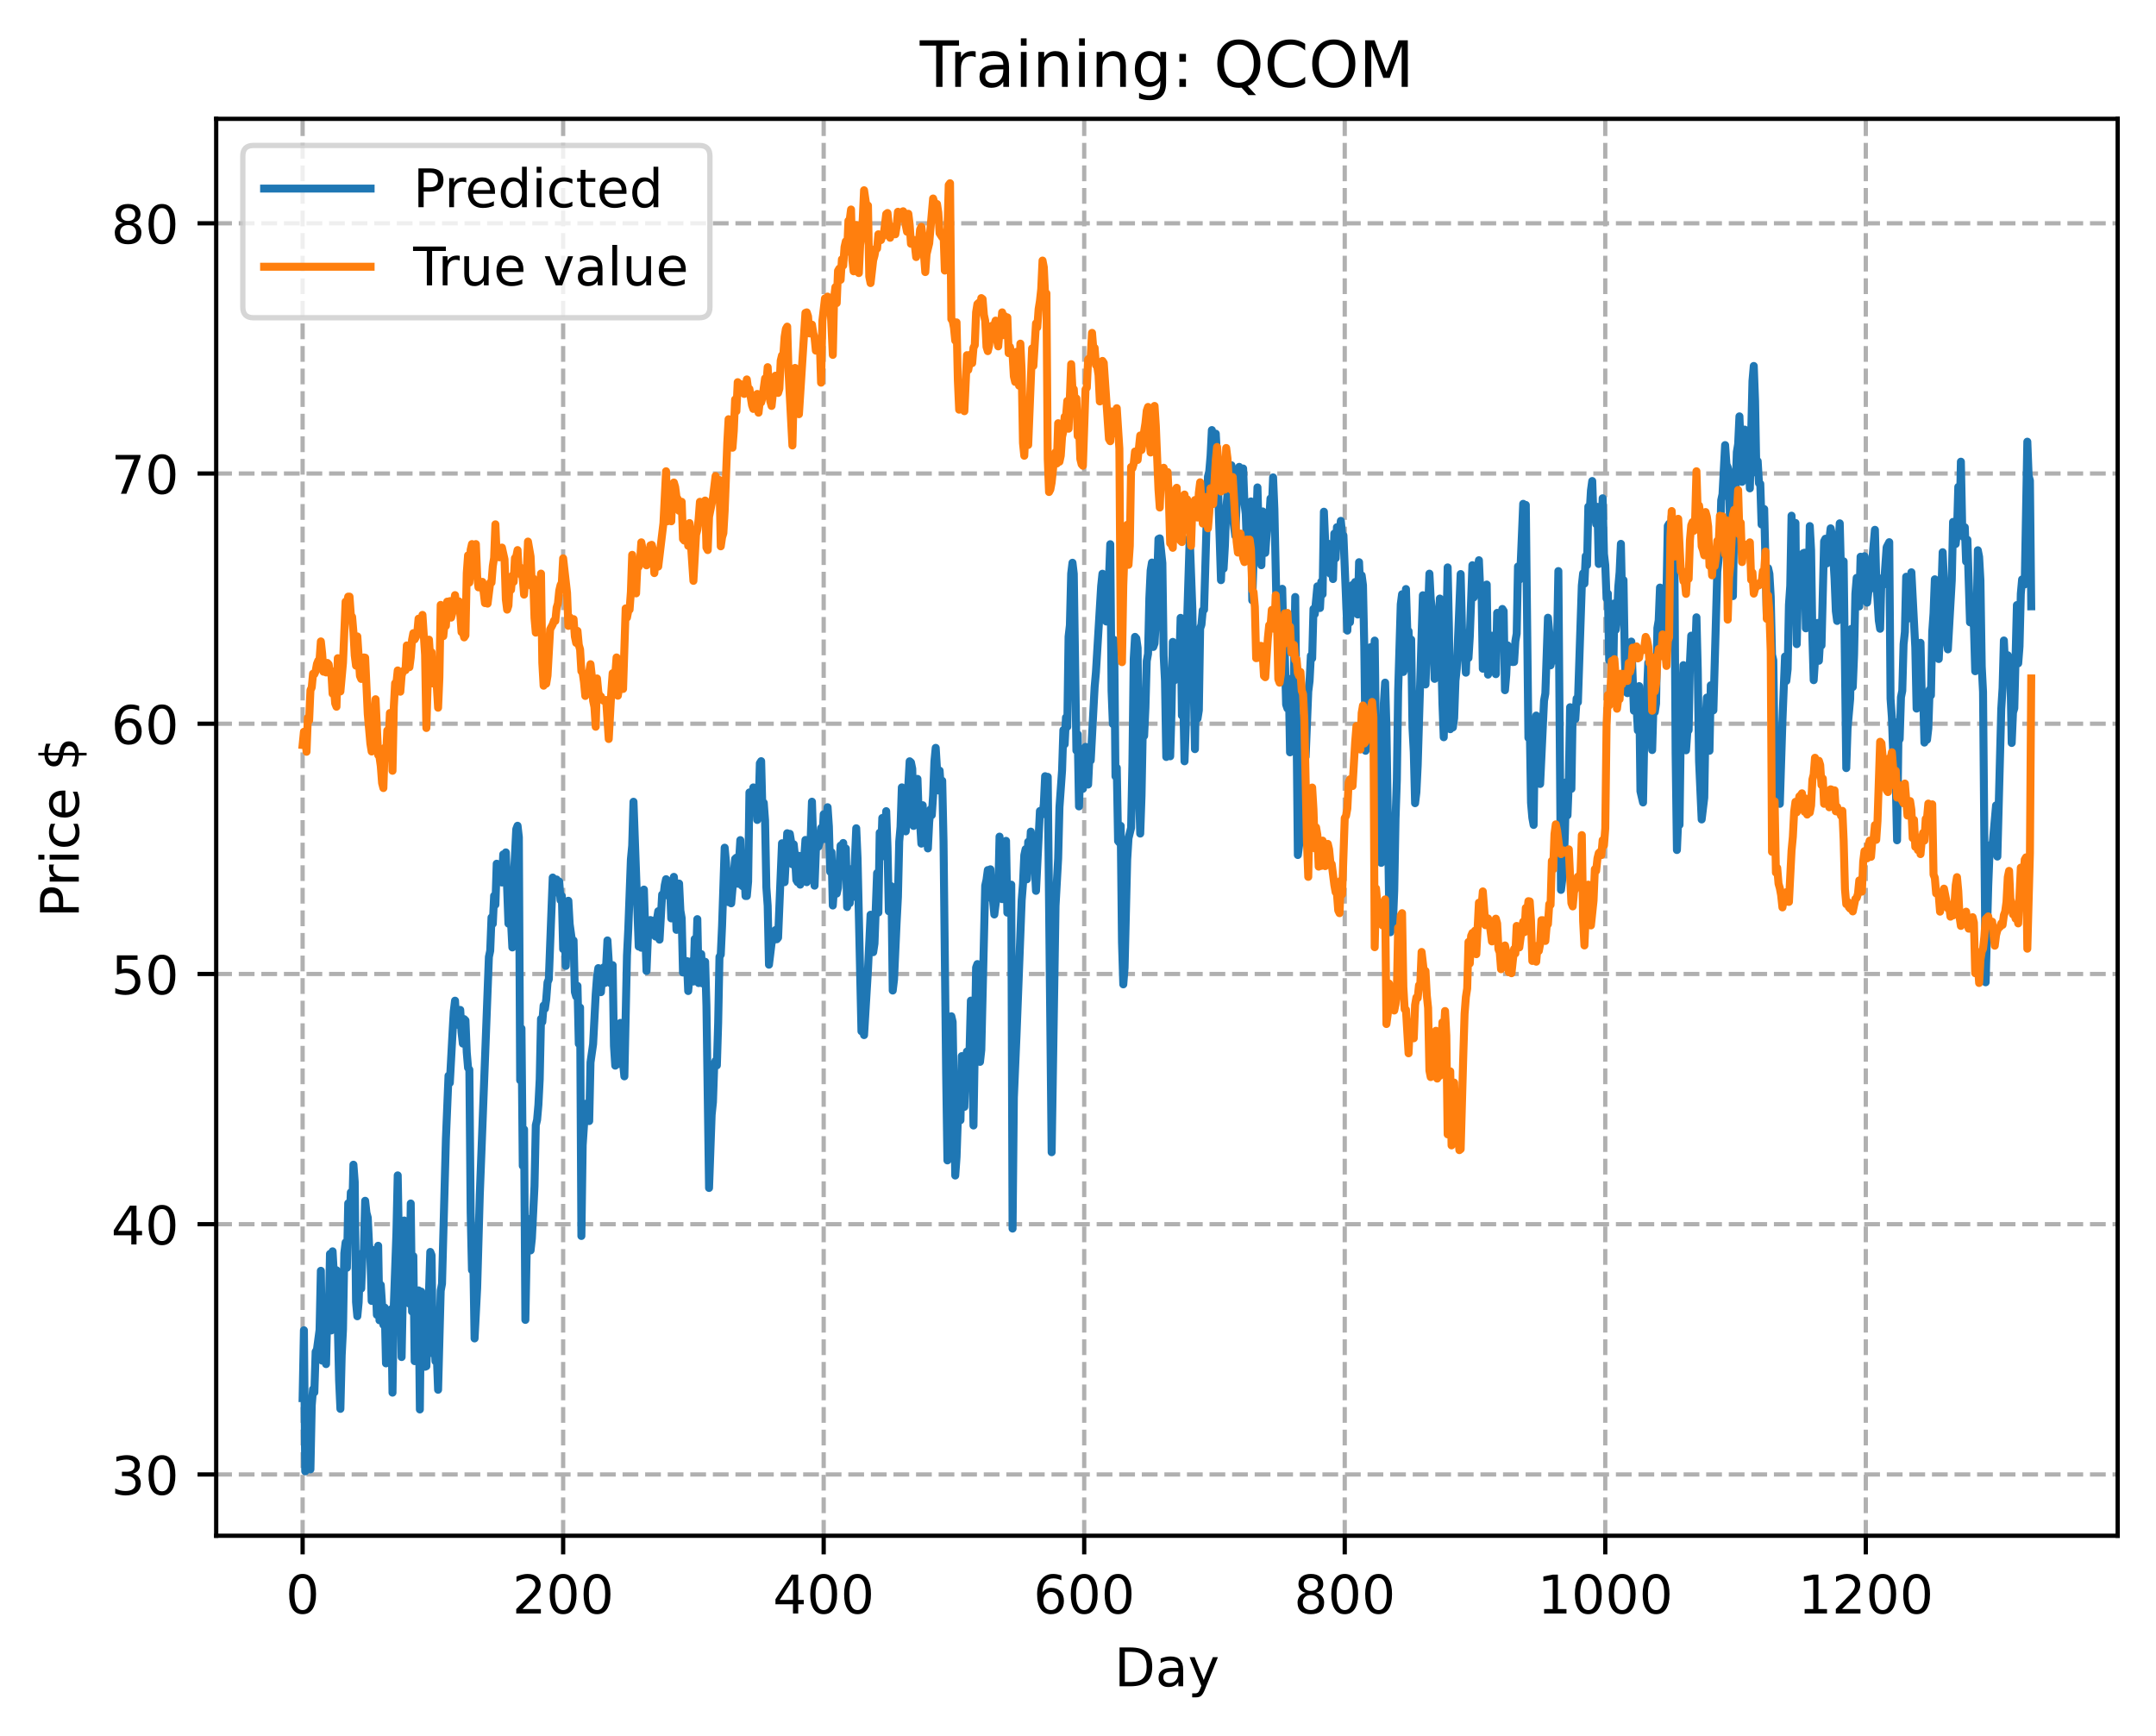 <?xml version="1.0" encoding="utf-8" standalone="no"?>
<!DOCTYPE svg PUBLIC "-//W3C//DTD SVG 1.1//EN"
  "http://www.w3.org/Graphics/SVG/1.1/DTD/svg11.dtd">
<!-- Created with matplotlib (https://matplotlib.org/) -->
<svg height="325.986pt" version="1.1" viewBox="0 0 404.923 325.986" width="404.923pt" xmlns="http://www.w3.org/2000/svg" xmlns:xlink="http://www.w3.org/1999/xlink">
 <defs>
  <style type="text/css">
*{stroke-linecap:butt;stroke-linejoin:round;}
  </style>
 </defs>
 <g id="figure_1">
  <g id="patch_1">
   <path d="M 0 325.986 
L 404.923 325.986 
L 404.923 0 
L 0 0 
z
" style="fill:#ffffff;"/>
  </g>
  <g id="axes_1">
   <g id="patch_2">
    <path d="M 40.603 288.43 
L 397.723 288.43 
L 397.723 22.318 
L 40.603 22.318 
z
" style="fill:#ffffff;"/>
   </g>
   <g id="matplotlib.axis_1">
    <g id="xtick_1">
     <g id="line2d_1">
      <path clip-path="url(#pd4365e0bca)" d="M 56.836 288.43 
L 56.836 22.318 
" style="fill:none;stroke:#b0b0b0;stroke-dasharray:2.96,1.28;stroke-dashoffset:0;stroke-width:0.8;"/>
     </g>
     <g id="line2d_2">
      <defs>
       <path d="M 0 0 
L 0 3.5 
" id="m9efa5dbcdd" style="stroke:#000000;stroke-width:0.8;"/>
      </defs>
      <g>
       <use style="stroke:#000000;stroke-width:0.8;" x="56.836" xlink:href="#m9efa5dbcdd" y="288.43"/>
      </g>
     </g>
     <g id="text_1">
      <!-- 0 -->
      <defs>
       <path d="M 31.781 66.406 
Q 24.172 66.406 20.328 58.906 
Q 16.5 51.422 16.5 36.375 
Q 16.5 21.391 20.328 13.891 
Q 24.172 6.391 31.781 6.391 
Q 39.453 6.391 43.281 13.891 
Q 47.125 21.391 47.125 36.375 
Q 47.125 51.422 43.281 58.906 
Q 39.453 66.406 31.781 66.406 
z
M 31.781 74.219 
Q 44.047 74.219 50.516 64.516 
Q 56.984 54.828 56.984 36.375 
Q 56.984 17.969 50.516 8.266 
Q 44.047 -1.422 31.781 -1.422 
Q 19.531 -1.422 13.062 8.266 
Q 6.594 17.969 6.594 36.375 
Q 6.594 54.828 13.062 64.516 
Q 19.531 74.219 31.781 74.219 
z
" id="DejaVuSans-48"/>
      </defs>
      <g transform="translate(53.655 303.029)scale(0.1 -0.1)">
       <use xlink:href="#DejaVuSans-48"/>
      </g>
     </g>
    </g>
    <g id="xtick_2">
     <g id="line2d_3">
      <path clip-path="url(#pd4365e0bca)" d="M 105.766 288.43 
L 105.766 22.318 
" style="fill:none;stroke:#b0b0b0;stroke-dasharray:2.96,1.28;stroke-dashoffset:0;stroke-width:0.8;"/>
     </g>
     <g id="line2d_4">
      <g>
       <use style="stroke:#000000;stroke-width:0.8;" x="105.766" xlink:href="#m9efa5dbcdd" y="288.43"/>
      </g>
     </g>
     <g id="text_2">
      <!-- 200 -->
      <defs>
       <path d="M 19.188 8.297 
L 53.609 8.297 
L 53.609 0 
L 7.328 0 
L 7.328 8.297 
Q 12.938 14.109 22.625 23.891 
Q 32.328 33.688 34.812 36.531 
Q 39.547 41.844 41.422 45.531 
Q 43.312 49.219 43.312 52.781 
Q 43.312 58.594 39.234 62.25 
Q 35.156 65.922 28.609 65.922 
Q 23.969 65.922 18.812 64.312 
Q 13.672 62.703 7.812 59.422 
L 7.812 69.391 
Q 13.766 71.781 18.938 73 
Q 24.125 74.219 28.422 74.219 
Q 39.75 74.219 46.484 68.547 
Q 53.219 62.891 53.219 53.422 
Q 53.219 48.922 51.531 44.891 
Q 49.859 40.875 45.406 35.406 
Q 44.188 33.984 37.641 27.219 
Q 31.109 20.453 19.188 8.297 
z
" id="DejaVuSans-50"/>
      </defs>
      <g transform="translate(96.223 303.029)scale(0.1 -0.1)">
       <use xlink:href="#DejaVuSans-50"/>
       <use x="63.623" xlink:href="#DejaVuSans-48"/>
       <use x="127.246" xlink:href="#DejaVuSans-48"/>
      </g>
     </g>
    </g>
    <g id="xtick_3">
     <g id="line2d_5">
      <path clip-path="url(#pd4365e0bca)" d="M 154.697 288.43 
L 154.697 22.318 
" style="fill:none;stroke:#b0b0b0;stroke-dasharray:2.96,1.28;stroke-dashoffset:0;stroke-width:0.8;"/>
     </g>
     <g id="line2d_6">
      <g>
       <use style="stroke:#000000;stroke-width:0.8;" x="154.697" xlink:href="#m9efa5dbcdd" y="288.43"/>
      </g>
     </g>
     <g id="text_3">
      <!-- 400 -->
      <defs>
       <path d="M 37.797 64.312 
L 12.891 25.391 
L 37.797 25.391 
z
M 35.203 72.906 
L 47.609 72.906 
L 47.609 25.391 
L 58.016 25.391 
L 58.016 17.188 
L 47.609 17.188 
L 47.609 0 
L 37.797 0 
L 37.797 17.188 
L 4.891 17.188 
L 4.891 26.703 
z
" id="DejaVuSans-52"/>
      </defs>
      <g transform="translate(145.153 303.029)scale(0.1 -0.1)">
       <use xlink:href="#DejaVuSans-52"/>
       <use x="63.623" xlink:href="#DejaVuSans-48"/>
       <use x="127.246" xlink:href="#DejaVuSans-48"/>
      </g>
     </g>
    </g>
    <g id="xtick_4">
     <g id="line2d_7">
      <path clip-path="url(#pd4365e0bca)" d="M 203.628 288.43 
L 203.628 22.318 
" style="fill:none;stroke:#b0b0b0;stroke-dasharray:2.96,1.28;stroke-dashoffset:0;stroke-width:0.8;"/>
     </g>
     <g id="line2d_8">
      <g>
       <use style="stroke:#000000;stroke-width:0.8;" x="203.628" xlink:href="#m9efa5dbcdd" y="288.43"/>
      </g>
     </g>
     <g id="text_4">
      <!-- 600 -->
      <defs>
       <path d="M 33.016 40.375 
Q 26.375 40.375 22.484 35.828 
Q 18.609 31.297 18.609 23.391 
Q 18.609 15.531 22.484 10.953 
Q 26.375 6.391 33.016 6.391 
Q 39.656 6.391 43.531 10.953 
Q 47.406 15.531 47.406 23.391 
Q 47.406 31.297 43.531 35.828 
Q 39.656 40.375 33.016 40.375 
z
M 52.594 71.297 
L 52.594 62.312 
Q 48.875 64.062 45.094 64.984 
Q 41.312 65.922 37.594 65.922 
Q 27.828 65.922 22.672 59.328 
Q 17.531 52.734 16.797 39.406 
Q 19.672 43.656 24.016 45.922 
Q 28.375 48.188 33.594 48.188 
Q 44.578 48.188 50.953 41.516 
Q 57.328 34.859 57.328 23.391 
Q 57.328 12.156 50.688 5.359 
Q 44.047 -1.422 33.016 -1.422 
Q 20.359 -1.422 13.672 8.266 
Q 6.984 17.969 6.984 36.375 
Q 6.984 53.656 15.188 63.938 
Q 23.391 74.219 37.203 74.219 
Q 40.922 74.219 44.703 73.484 
Q 48.484 72.75 52.594 71.297 
z
" id="DejaVuSans-54"/>
      </defs>
      <g transform="translate(194.084 303.029)scale(0.1 -0.1)">
       <use xlink:href="#DejaVuSans-54"/>
       <use x="63.623" xlink:href="#DejaVuSans-48"/>
       <use x="127.246" xlink:href="#DejaVuSans-48"/>
      </g>
     </g>
    </g>
    <g id="xtick_5">
     <g id="line2d_9">
      <path clip-path="url(#pd4365e0bca)" d="M 252.558 288.43 
L 252.558 22.318 
" style="fill:none;stroke:#b0b0b0;stroke-dasharray:2.96,1.28;stroke-dashoffset:0;stroke-width:0.8;"/>
     </g>
     <g id="line2d_10">
      <g>
       <use style="stroke:#000000;stroke-width:0.8;" x="252.558" xlink:href="#m9efa5dbcdd" y="288.43"/>
      </g>
     </g>
     <g id="text_5">
      <!-- 800 -->
      <defs>
       <path d="M 31.781 34.625 
Q 24.75 34.625 20.719 30.859 
Q 16.703 27.094 16.703 20.516 
Q 16.703 13.922 20.719 10.156 
Q 24.75 6.391 31.781 6.391 
Q 38.812 6.391 42.859 10.172 
Q 46.922 13.969 46.922 20.516 
Q 46.922 27.094 42.891 30.859 
Q 38.875 34.625 31.781 34.625 
z
M 21.922 38.812 
Q 15.578 40.375 12.031 44.719 
Q 8.5 49.078 8.5 55.328 
Q 8.5 64.062 14.719 69.141 
Q 20.953 74.219 31.781 74.219 
Q 42.672 74.219 48.875 69.141 
Q 55.078 64.062 55.078 55.328 
Q 55.078 49.078 51.531 44.719 
Q 48 40.375 41.703 38.812 
Q 48.828 37.156 52.797 32.312 
Q 56.781 27.484 56.781 20.516 
Q 56.781 9.906 50.312 4.234 
Q 43.844 -1.422 31.781 -1.422 
Q 19.734 -1.422 13.25 4.234 
Q 6.781 9.906 6.781 20.516 
Q 6.781 27.484 10.781 32.312 
Q 14.797 37.156 21.922 38.812 
z
M 18.312 54.391 
Q 18.312 48.734 21.844 45.562 
Q 25.391 42.391 31.781 42.391 
Q 38.141 42.391 41.719 45.562 
Q 45.312 48.734 45.312 54.391 
Q 45.312 60.062 41.719 63.234 
Q 38.141 66.406 31.781 66.406 
Q 25.391 66.406 21.844 63.234 
Q 18.312 60.062 18.312 54.391 
z
" id="DejaVuSans-56"/>
      </defs>
      <g transform="translate(243.015 303.029)scale(0.1 -0.1)">
       <use xlink:href="#DejaVuSans-56"/>
       <use x="63.623" xlink:href="#DejaVuSans-48"/>
       <use x="127.246" xlink:href="#DejaVuSans-48"/>
      </g>
     </g>
    </g>
    <g id="xtick_6">
     <g id="line2d_11">
      <path clip-path="url(#pd4365e0bca)" d="M 301.489 288.43 
L 301.489 22.318 
" style="fill:none;stroke:#b0b0b0;stroke-dasharray:2.96,1.28;stroke-dashoffset:0;stroke-width:0.8;"/>
     </g>
     <g id="line2d_12">
      <g>
       <use style="stroke:#000000;stroke-width:0.8;" x="301.489" xlink:href="#m9efa5dbcdd" y="288.43"/>
      </g>
     </g>
     <g id="text_6">
      <!-- 1000 -->
      <defs>
       <path d="M 12.406 8.297 
L 28.516 8.297 
L 28.516 63.922 
L 10.984 60.406 
L 10.984 69.391 
L 28.422 72.906 
L 38.281 72.906 
L 38.281 8.297 
L 54.391 8.297 
L 54.391 0 
L 12.406 0 
z
" id="DejaVuSans-49"/>
      </defs>
      <g transform="translate(288.764 303.029)scale(0.1 -0.1)">
       <use xlink:href="#DejaVuSans-49"/>
       <use x="63.623" xlink:href="#DejaVuSans-48"/>
       <use x="127.246" xlink:href="#DejaVuSans-48"/>
       <use x="190.869" xlink:href="#DejaVuSans-48"/>
      </g>
     </g>
    </g>
    <g id="xtick_7">
     <g id="line2d_13">
      <path clip-path="url(#pd4365e0bca)" d="M 350.419 288.43 
L 350.419 22.318 
" style="fill:none;stroke:#b0b0b0;stroke-dasharray:2.96,1.28;stroke-dashoffset:0;stroke-width:0.8;"/>
     </g>
     <g id="line2d_14">
      <g>
       <use style="stroke:#000000;stroke-width:0.8;" x="350.419" xlink:href="#m9efa5dbcdd" y="288.43"/>
      </g>
     </g>
     <g id="text_7">
      <!-- 1200 -->
      <g transform="translate(337.694 303.029)scale(0.1 -0.1)">
       <use xlink:href="#DejaVuSans-49"/>
       <use x="63.623" xlink:href="#DejaVuSans-50"/>
       <use x="127.246" xlink:href="#DejaVuSans-48"/>
       <use x="190.869" xlink:href="#DejaVuSans-48"/>
      </g>
     </g>
    </g>
    <g id="text_8">
     <!-- Day -->
     <defs>
      <path d="M 19.672 64.797 
L 19.672 8.109 
L 31.594 8.109 
Q 46.688 8.109 53.688 14.938 
Q 60.688 21.781 60.688 36.531 
Q 60.688 51.172 53.688 57.984 
Q 46.688 64.797 31.594 64.797 
z
M 9.812 72.906 
L 30.078 72.906 
Q 51.266 72.906 61.172 64.094 
Q 71.094 55.281 71.094 36.531 
Q 71.094 17.672 61.125 8.828 
Q 51.172 0 30.078 0 
L 9.812 0 
z
" id="DejaVuSans-68"/>
      <path d="M 34.281 27.484 
Q 23.391 27.484 19.188 25 
Q 14.984 22.516 14.984 16.5 
Q 14.984 11.719 18.141 8.906 
Q 21.297 6.109 26.703 6.109 
Q 34.188 6.109 38.703 11.406 
Q 43.219 16.703 43.219 25.484 
L 43.219 27.484 
z
M 52.203 31.203 
L 52.203 0 
L 43.219 0 
L 43.219 8.297 
Q 40.141 3.328 35.547 0.953 
Q 30.953 -1.422 24.312 -1.422 
Q 15.922 -1.422 10.953 3.297 
Q 6 8.016 6 15.922 
Q 6 25.141 12.172 29.828 
Q 18.359 34.516 30.609 34.516 
L 43.219 34.516 
L 43.219 35.406 
Q 43.219 41.609 39.141 45 
Q 35.062 48.391 27.688 48.391 
Q 23 48.391 18.547 47.266 
Q 14.109 46.141 10.016 43.891 
L 10.016 52.203 
Q 14.938 54.109 19.578 55.047 
Q 24.219 56 28.609 56 
Q 40.484 56 46.344 49.844 
Q 52.203 43.703 52.203 31.203 
z
" id="DejaVuSans-97"/>
      <path d="M 32.172 -5.078 
Q 28.375 -14.844 24.75 -17.812 
Q 21.141 -20.797 15.094 -20.797 
L 7.906 -20.797 
L 7.906 -13.281 
L 13.188 -13.281 
Q 16.891 -13.281 18.938 -11.516 
Q 21 -9.766 23.484 -3.219 
L 25.094 0.875 
L 2.984 54.688 
L 12.5 54.688 
L 29.594 11.922 
L 46.688 54.688 
L 56.203 54.688 
z
" id="DejaVuSans-121"/>
     </defs>
     <g transform="translate(209.29 316.707)scale(0.1 -0.1)">
      <use xlink:href="#DejaVuSans-68"/>
      <use x="77.002" xlink:href="#DejaVuSans-97"/>
      <use x="138.281" xlink:href="#DejaVuSans-121"/>
     </g>
    </g>
   </g>
   <g id="matplotlib.axis_2">
    <g id="ytick_1">
     <g id="line2d_15">
      <path clip-path="url(#pd4365e0bca)" d="M 40.603 276.92 
L 397.723 276.92 
" style="fill:none;stroke:#b0b0b0;stroke-dasharray:2.96,1.28;stroke-dashoffset:0;stroke-width:0.8;"/>
     </g>
     <g id="line2d_16">
      <defs>
       <path d="M 0 0 
L -3.5 0 
" id="m935e3d4a7b" style="stroke:#000000;stroke-width:0.8;"/>
      </defs>
      <g>
       <use style="stroke:#000000;stroke-width:0.8;" x="40.603" xlink:href="#m935e3d4a7b" y="276.92"/>
      </g>
     </g>
     <g id="text_9">
      <!-- 30 -->
      <defs>
       <path d="M 40.578 39.312 
Q 47.656 37.797 51.625 33 
Q 55.609 28.219 55.609 21.188 
Q 55.609 10.406 48.188 4.484 
Q 40.766 -1.422 27.094 -1.422 
Q 22.516 -1.422 17.656 -0.516 
Q 12.797 0.391 7.625 2.203 
L 7.625 11.719 
Q 11.719 9.328 16.594 8.109 
Q 21.484 6.891 26.812 6.891 
Q 36.078 6.891 40.938 10.547 
Q 45.797 14.203 45.797 21.188 
Q 45.797 27.641 41.281 31.266 
Q 36.766 34.906 28.719 34.906 
L 20.219 34.906 
L 20.219 43.016 
L 29.109 43.016 
Q 36.375 43.016 40.234 45.922 
Q 44.094 48.828 44.094 54.297 
Q 44.094 59.906 40.109 62.906 
Q 36.141 65.922 28.719 65.922 
Q 24.656 65.922 20.016 65.031 
Q 15.375 64.156 9.812 62.312 
L 9.812 71.094 
Q 15.438 72.656 20.344 73.438 
Q 25.25 74.219 29.594 74.219 
Q 40.828 74.219 47.359 69.109 
Q 53.906 64.016 53.906 55.328 
Q 53.906 49.266 50.438 45.094 
Q 46.969 40.922 40.578 39.312 
z
" id="DejaVuSans-51"/>
      </defs>
      <g transform="translate(20.878 280.72)scale(0.1 -0.1)">
       <use xlink:href="#DejaVuSans-51"/>
       <use x="63.623" xlink:href="#DejaVuSans-48"/>
      </g>
     </g>
    </g>
    <g id="ytick_2">
     <g id="line2d_17">
      <path clip-path="url(#pd4365e0bca)" d="M 40.603 229.923 
L 397.723 229.923 
" style="fill:none;stroke:#b0b0b0;stroke-dasharray:2.96,1.28;stroke-dashoffset:0;stroke-width:0.8;"/>
     </g>
     <g id="line2d_18">
      <g>
       <use style="stroke:#000000;stroke-width:0.8;" x="40.603" xlink:href="#m935e3d4a7b" y="229.923"/>
      </g>
     </g>
     <g id="text_10">
      <!-- 40 -->
      <g transform="translate(20.878 233.722)scale(0.1 -0.1)">
       <use xlink:href="#DejaVuSans-52"/>
       <use x="63.623" xlink:href="#DejaVuSans-48"/>
      </g>
     </g>
    </g>
    <g id="ytick_3">
     <g id="line2d_19">
      <path clip-path="url(#pd4365e0bca)" d="M 40.603 182.926 
L 397.723 182.926 
" style="fill:none;stroke:#b0b0b0;stroke-dasharray:2.96,1.28;stroke-dashoffset:0;stroke-width:0.8;"/>
     </g>
     <g id="line2d_20">
      <g>
       <use style="stroke:#000000;stroke-width:0.8;" x="40.603" xlink:href="#m935e3d4a7b" y="182.926"/>
      </g>
     </g>
     <g id="text_11">
      <!-- 50 -->
      <defs>
       <path d="M 10.797 72.906 
L 49.516 72.906 
L 49.516 64.594 
L 19.828 64.594 
L 19.828 46.734 
Q 21.969 47.469 24.109 47.828 
Q 26.266 48.188 28.422 48.188 
Q 40.625 48.188 47.75 41.5 
Q 54.891 34.812 54.891 23.391 
Q 54.891 11.625 47.562 5.094 
Q 40.234 -1.422 26.906 -1.422 
Q 22.312 -1.422 17.547 -0.641 
Q 12.797 0.141 7.719 1.703 
L 7.719 11.625 
Q 12.109 9.234 16.797 8.062 
Q 21.484 6.891 26.703 6.891 
Q 35.156 6.891 40.078 11.328 
Q 45.016 15.766 45.016 23.391 
Q 45.016 31 40.078 35.438 
Q 35.156 39.891 26.703 39.891 
Q 22.75 39.891 18.812 39.016 
Q 14.891 38.141 10.797 36.281 
z
" id="DejaVuSans-53"/>
      </defs>
      <g transform="translate(20.878 186.725)scale(0.1 -0.1)">
       <use xlink:href="#DejaVuSans-53"/>
       <use x="63.623" xlink:href="#DejaVuSans-48"/>
      </g>
     </g>
    </g>
    <g id="ytick_4">
     <g id="line2d_21">
      <path clip-path="url(#pd4365e0bca)" d="M 40.603 135.928 
L 397.723 135.928 
" style="fill:none;stroke:#b0b0b0;stroke-dasharray:2.96,1.28;stroke-dashoffset:0;stroke-width:0.8;"/>
     </g>
     <g id="line2d_22">
      <g>
       <use style="stroke:#000000;stroke-width:0.8;" x="40.603" xlink:href="#m935e3d4a7b" y="135.928"/>
      </g>
     </g>
     <g id="text_12">
      <!-- 60 -->
      <g transform="translate(20.878 139.728)scale(0.1 -0.1)">
       <use xlink:href="#DejaVuSans-54"/>
       <use x="63.623" xlink:href="#DejaVuSans-48"/>
      </g>
     </g>
    </g>
    <g id="ytick_5">
     <g id="line2d_23">
      <path clip-path="url(#pd4365e0bca)" d="M 40.603 88.931 
L 397.723 88.931 
" style="fill:none;stroke:#b0b0b0;stroke-dasharray:2.96,1.28;stroke-dashoffset:0;stroke-width:0.8;"/>
     </g>
     <g id="line2d_24">
      <g>
       <use style="stroke:#000000;stroke-width:0.8;" x="40.603" xlink:href="#m935e3d4a7b" y="88.931"/>
      </g>
     </g>
     <g id="text_13">
      <!-- 70 -->
      <defs>
       <path d="M 8.203 72.906 
L 55.078 72.906 
L 55.078 68.703 
L 28.609 0 
L 18.312 0 
L 43.219 64.594 
L 8.203 64.594 
z
" id="DejaVuSans-55"/>
      </defs>
      <g transform="translate(20.878 92.73)scale(0.1 -0.1)">
       <use xlink:href="#DejaVuSans-55"/>
       <use x="63.623" xlink:href="#DejaVuSans-48"/>
      </g>
     </g>
    </g>
    <g id="ytick_6">
     <g id="line2d_25">
      <path clip-path="url(#pd4365e0bca)" d="M 40.603 41.934 
L 397.723 41.934 
" style="fill:none;stroke:#b0b0b0;stroke-dasharray:2.96,1.28;stroke-dashoffset:0;stroke-width:0.8;"/>
     </g>
     <g id="line2d_26">
      <g>
       <use style="stroke:#000000;stroke-width:0.8;" x="40.603" xlink:href="#m935e3d4a7b" y="41.934"/>
      </g>
     </g>
     <g id="text_14">
      <!-- 80 -->
      <g transform="translate(20.878 45.733)scale(0.1 -0.1)">
       <use xlink:href="#DejaVuSans-56"/>
       <use x="63.623" xlink:href="#DejaVuSans-48"/>
      </g>
     </g>
    </g>
    <g id="text_15">
     <!-- Price $ -->
     <defs>
      <path d="M 19.672 64.797 
L 19.672 37.406 
L 32.078 37.406 
Q 38.969 37.406 42.719 40.969 
Q 46.484 44.531 46.484 51.125 
Q 46.484 57.672 42.719 61.234 
Q 38.969 64.797 32.078 64.797 
z
M 9.812 72.906 
L 32.078 72.906 
Q 44.344 72.906 50.609 67.359 
Q 56.891 61.812 56.891 51.125 
Q 56.891 40.328 50.609 34.812 
Q 44.344 29.297 32.078 29.297 
L 19.672 29.297 
L 19.672 0 
L 9.812 0 
z
" id="DejaVuSans-80"/>
      <path d="M 41.109 46.297 
Q 39.594 47.172 37.812 47.578 
Q 36.031 48 33.891 48 
Q 26.266 48 22.188 43.047 
Q 18.109 38.094 18.109 28.812 
L 18.109 0 
L 9.078 0 
L 9.078 54.688 
L 18.109 54.688 
L 18.109 46.188 
Q 20.953 51.172 25.484 53.578 
Q 30.031 56 36.531 56 
Q 37.453 56 38.578 55.875 
Q 39.703 55.766 41.062 55.516 
z
" id="DejaVuSans-114"/>
      <path d="M 9.422 54.688 
L 18.406 54.688 
L 18.406 0 
L 9.422 0 
z
M 9.422 75.984 
L 18.406 75.984 
L 18.406 64.594 
L 9.422 64.594 
z
" id="DejaVuSans-105"/>
      <path d="M 48.781 52.594 
L 48.781 44.188 
Q 44.969 46.297 41.141 47.344 
Q 37.312 48.391 33.406 48.391 
Q 24.656 48.391 19.812 42.844 
Q 14.984 37.312 14.984 27.297 
Q 14.984 17.281 19.812 11.734 
Q 24.656 6.203 33.406 6.203 
Q 37.312 6.203 41.141 7.25 
Q 44.969 8.297 48.781 10.406 
L 48.781 2.094 
Q 45.016 0.344 40.984 -0.531 
Q 36.969 -1.422 32.422 -1.422 
Q 20.062 -1.422 12.781 6.344 
Q 5.516 14.109 5.516 27.297 
Q 5.516 40.672 12.859 48.328 
Q 20.219 56 33.016 56 
Q 37.156 56 41.109 55.141 
Q 45.062 54.297 48.781 52.594 
z
" id="DejaVuSans-99"/>
      <path d="M 56.203 29.594 
L 56.203 25.203 
L 14.891 25.203 
Q 15.484 15.922 20.484 11.062 
Q 25.484 6.203 34.422 6.203 
Q 39.594 6.203 44.453 7.469 
Q 49.312 8.734 54.109 11.281 
L 54.109 2.781 
Q 49.266 0.734 44.188 -0.344 
Q 39.109 -1.422 33.891 -1.422 
Q 20.797 -1.422 13.156 6.188 
Q 5.516 13.812 5.516 26.812 
Q 5.516 40.234 12.766 48.109 
Q 20.016 56 32.328 56 
Q 43.359 56 49.781 48.891 
Q 56.203 41.797 56.203 29.594 
z
M 47.219 32.234 
Q 47.125 39.594 43.094 43.984 
Q 39.062 48.391 32.422 48.391 
Q 24.906 48.391 20.391 44.141 
Q 15.875 39.891 15.188 32.172 
z
" id="DejaVuSans-101"/>
      <path id="DejaVuSans-32"/>
      <path d="M 33.797 -14.703 
L 28.906 -14.703 
L 28.859 0 
Q 23.734 0.094 18.609 1.188 
Q 13.484 2.297 8.297 4.5 
L 8.297 13.281 
Q 13.281 10.156 18.375 8.562 
Q 23.484 6.984 28.906 6.938 
L 28.906 29.203 
Q 18.109 30.953 13.203 35.156 
Q 8.297 39.359 8.297 46.688 
Q 8.297 54.641 13.625 59.219 
Q 18.953 63.812 28.906 64.5 
L 28.906 75.984 
L 33.797 75.984 
L 33.797 64.656 
Q 38.328 64.453 42.578 63.688 
Q 46.828 62.938 50.875 61.625 
L 50.875 53.078 
Q 46.828 55.125 42.547 56.25 
Q 38.281 57.375 33.797 57.562 
L 33.797 36.719 
Q 44.875 35.016 50.094 30.609 
Q 55.328 26.219 55.328 18.609 
Q 55.328 10.359 49.781 5.594 
Q 44.234 0.828 33.797 0.094 
z
M 28.906 37.594 
L 28.906 57.625 
Q 23.25 56.984 20.266 54.391 
Q 17.281 51.812 17.281 47.516 
Q 17.281 43.312 20.031 40.969 
Q 22.797 38.625 28.906 37.594 
z
M 33.797 28.219 
L 33.797 7.078 
Q 39.984 7.906 43.141 10.594 
Q 46.297 13.281 46.297 17.672 
Q 46.297 21.969 43.281 24.5 
Q 40.281 27.047 33.797 28.219 
z
" id="DejaVuSans-36"/>
     </defs>
     <g transform="translate(14.798 172.342)rotate(-90)scale(0.1 -0.1)">
      <use xlink:href="#DejaVuSans-80"/>
      <use x="58.553" xlink:href="#DejaVuSans-114"/>
      <use x="99.666" xlink:href="#DejaVuSans-105"/>
      <use x="127.449" xlink:href="#DejaVuSans-99"/>
      <use x="182.43" xlink:href="#DejaVuSans-101"/>
      <use x="243.953" xlink:href="#DejaVuSans-32"/>
      <use x="275.74" xlink:href="#DejaVuSans-36"/>
     </g>
    </g>
   </g>
   <g id="line2d_27">
    <path clip-path="url(#pd4365e0bca)" d="M 56.836 262.59 
L 57.081 249.84 
L 57.325 276.334 
L 57.814 268.226 
L 58.059 273.525 
L 58.304 275.966 
L 58.548 263.935 
L 58.793 260.91 
L 59.038 261.509 
L 59.282 253.871 
L 59.527 253.45 
L 60.016 249.796 
L 60.261 238.67 
L 60.506 255.55 
L 60.75 244.062 
L 60.995 244.692 
L 61.24 256.198 
L 61.484 246.092 
L 61.729 248.001 
L 61.974 235.498 
L 62.218 249.878 
L 62.463 235.016 
L 62.708 239.454 
L 62.952 239.763 
L 63.197 238.564 
L 63.686 259.257 
L 63.931 264.605 
L 64.175 254.524 
L 64.42 249.641 
L 64.665 235.361 
L 64.909 233.343 
L 65.154 238.106 
L 65.399 225.997 
L 65.643 230.182 
L 65.888 223.944 
L 66.133 228.173 
L 66.377 218.745 
L 66.622 221.985 
L 66.867 244.534 
L 67.111 247.211 
L 67.356 244.606 
L 67.601 237.648 
L 67.845 242.01 
L 68.09 235.384 
L 68.335 234.918 
L 68.579 225.523 
L 68.824 227.777 
L 69.069 228.688 
L 69.313 233.725 
L 69.558 235.949 
L 69.802 244.337 
L 70.047 234.771 
L 70.292 236.918 
L 70.536 240.433 
L 70.781 246.947 
L 71.026 233.97 
L 71.27 247.97 
L 71.515 241.334 
L 72.004 248.811 
L 72.249 245.575 
L 72.494 256.06 
L 72.738 250.777 
L 72.983 250.232 
L 73.228 247.104 
L 73.472 245.904 
L 73.717 261.558 
L 73.962 245.311 
L 74.451 231.642 
L 74.696 220.75 
L 74.94 234.743 
L 75.185 233.401 
L 75.429 254.872 
L 75.919 229.228 
L 76.163 241.106 
L 76.408 232.87 
L 76.653 236.658 
L 76.897 244.85 
L 77.142 226.03 
L 77.387 246.33 
L 77.631 235.912 
L 77.876 255.643 
L 78.121 243.84 
L 78.365 244.104 
L 78.61 242.354 
L 78.855 264.715 
L 79.099 242.577 
L 79.344 244.474 
L 79.589 244.117 
L 79.833 256.697 
L 80.078 256.59 
L 80.323 250.416 
L 80.812 235.129 
L 81.056 235.743 
L 81.301 254.191 
L 81.546 250.392 
L 81.79 255.667 
L 82.035 254.466 
L 82.28 261.017 
L 82.769 242.416 
L 83.014 241.106 
L 83.748 213.86 
L 84.237 202.033 
L 84.482 203.381 
L 84.971 194.327 
L 85.216 189.983 
L 85.46 187.942 
L 85.705 192.391 
L 86.194 192.528 
L 86.439 189.674 
L 86.684 193.857 
L 86.928 196.003 
L 87.173 191.404 
L 87.417 191.647 
L 87.662 197.638 
L 87.907 200.546 
L 88.151 200.904 
L 88.396 227.732 
L 88.641 238.547 
L 88.885 236.186 
L 89.13 251.376 
L 89.619 241.859 
L 90.109 224.384 
L 90.598 211.71 
L 91.821 179.718 
L 92.066 178.575 
L 92.311 172.314 
L 92.555 173.494 
L 92.8 168.239 
L 93.044 169.914 
L 93.289 162.216 
L 93.534 165.168 
L 93.778 164.914 
L 94.023 163.838 
L 94.268 165.749 
L 94.512 160.463 
L 94.757 161.487 
L 95.002 160.088 
L 95.491 173.473 
L 95.736 170.369 
L 95.98 173.202 
L 96.225 177.943 
L 96.47 165.437 
L 96.959 155.724 
L 97.204 155.086 
L 97.448 157.25 
L 97.693 202.89 
L 97.938 193.163 
L 98.182 218.959 
L 98.427 212.113 
L 98.672 247.894 
L 98.916 235.134 
L 99.161 228.931 
L 99.65 234.844 
L 99.895 232.582 
L 100.384 222.787 
L 100.629 211.327 
L 100.873 210.329 
L 101.118 207.513 
L 101.363 202.706 
L 101.607 191.353 
L 101.852 191.926 
L 102.097 188.862 
L 102.341 189.453 
L 102.586 187.715 
L 102.831 184.501 
L 103.075 183.922 
L 103.809 164.812 
L 104.299 167.611 
L 104.543 165.179 
L 104.788 166.833 
L 105.032 165.573 
L 105.277 169.076 
L 105.522 168.283 
L 105.766 178.258 
L 106.011 172.803 
L 106.256 181.413 
L 106.745 169.174 
L 106.99 173.554 
L 107.479 177.123 
L 107.724 176.636 
L 107.968 186.305 
L 108.213 187.154 
L 108.458 185.16 
L 108.702 196.039 
L 108.947 189.228 
L 109.192 232.133 
L 109.436 215.058 
L 109.926 207.623 
L 110.17 207.254 
L 110.415 207.24 
L 110.66 210.55 
L 110.904 199.525 
L 111.393 196.095 
L 111.883 186.719 
L 112.127 183.469 
L 112.372 181.824 
L 112.617 182.653 
L 112.861 186.344 
L 113.106 182.786 
L 113.351 181.705 
L 113.595 184.629 
L 113.84 181.422 
L 114.085 176.622 
L 114.574 184.61 
L 114.819 181.341 
L 115.063 181.266 
L 115.308 196.421 
L 115.553 200.143 
L 115.797 197.735 
L 116.042 199.861 
L 116.287 198.22 
L 116.531 192.116 
L 116.776 197.317 
L 117.265 202.152 
L 117.754 179.447 
L 117.999 174.48 
L 118.488 161.428 
L 118.733 158.815 
L 118.978 150.58 
L 119.956 177.774 
L 120.201 177.781 
L 120.446 177.999 
L 120.69 175.961 
L 120.935 167.075 
L 121.424 182.359 
L 121.669 176.305 
L 122.158 172.797 
L 122.648 175.571 
L 122.892 172.862 
L 123.137 175.904 
L 123.381 172.705 
L 123.626 171.134 
L 123.871 176.481 
L 124.36 168.011 
L 124.605 168.338 
L 124.849 166.243 
L 125.094 165.121 
L 125.339 165.368 
L 125.583 166.608 
L 125.828 166.538 
L 126.073 172.489 
L 126.562 164.687 
L 126.807 167.748 
L 127.051 174.641 
L 127.296 171.248 
L 127.541 165.942 
L 127.785 171.019 
L 128.03 172.454 
L 128.275 182.645 
L 128.519 180.376 
L 128.764 180.748 
L 129.008 180.502 
L 129.253 186.129 
L 129.498 183.344 
L 129.742 183.962 
L 129.987 180.447 
L 130.232 184.343 
L 130.476 176.35 
L 130.721 180.229 
L 130.966 172.624 
L 131.21 184.634 
L 131.455 180.928 
L 131.7 179.183 
L 131.944 184.699 
L 132.189 183.65 
L 132.434 180.63 
L 132.678 188.86 
L 133.168 223.114 
L 133.657 209.369 
L 133.902 206.992 
L 134.146 199.874 
L 134.391 199.23 
L 134.636 200.098 
L 134.88 192.146 
L 135.125 179.715 
L 135.369 179.291 
L 135.614 173.864 
L 136.103 159.207 
L 136.348 161.88 
L 136.593 166.887 
L 136.837 169.435 
L 137.082 168.211 
L 137.327 169.658 
L 138.061 161.309 
L 138.305 161.085 
L 138.55 165.972 
L 139.039 157.782 
L 139.284 166.27 
L 139.529 166.48 
L 139.773 162.695 
L 140.018 168.285 
L 140.263 168.283 
L 140.507 165.568 
L 140.752 148.83 
L 140.996 149.746 
L 141.241 151.618 
L 141.486 147.888 
L 141.73 148.795 
L 141.975 148.242 
L 142.22 154.001 
L 142.464 152.063 
L 142.709 143.349 
L 142.954 142.959 
L 143.198 152.492 
L 143.443 150.774 
L 143.688 154.093 
L 143.932 166.663 
L 144.177 170.116 
L 144.422 181.184 
L 144.911 177.135 
L 145.156 176.561 
L 145.4 176.442 
L 145.645 174.669 
L 145.89 176.407 
L 146.134 176.11 
L 146.868 158.378 
L 147.113 159.747 
L 147.357 165.685 
L 147.847 156.49 
L 148.091 161.765 
L 148.336 156.603 
L 148.581 158.122 
L 148.825 162.34 
L 149.07 158.571 
L 149.315 160.901 
L 149.559 165.27 
L 149.804 165.692 
L 150.049 160.73 
L 150.293 166.151 
L 150.783 161.257 
L 151.027 161.346 
L 151.272 157.752 
L 151.517 165.688 
L 151.761 162.158 
L 152.006 164.661 
L 152.495 150.569 
L 152.984 166.342 
L 153.229 159.898 
L 153.474 156.957 
L 153.718 159.005 
L 153.963 158.097 
L 154.208 155.517 
L 154.452 157.65 
L 154.697 152.924 
L 154.942 157.588 
L 155.431 151.606 
L 155.676 155.244 
L 155.92 163.73 
L 156.165 160.054 
L 156.41 170.069 
L 156.654 166.537 
L 156.899 164.854 
L 157.144 167.832 
L 157.388 166.736 
L 157.878 158.809 
L 158.122 163.703 
L 158.367 158.321 
L 158.612 163.992 
L 158.856 159.356 
L 159.101 170.36 
L 159.345 167.965 
L 159.59 169.628 
L 159.835 163.237 
L 160.079 168.511 
L 160.324 166.986 
L 160.813 155.557 
L 161.058 161.183 
L 161.792 193.687 
L 162.037 193.286 
L 162.281 194.407 
L 163.015 182.144 
L 163.505 171.799 
L 163.749 178.306 
L 163.994 178.832 
L 164.239 177.214 
L 164.728 163.974 
L 164.972 171.393 
L 165.217 156.392 
L 165.462 160.978 
L 165.706 153.627 
L 165.951 159.972 
L 166.196 157.34 
L 166.44 152.347 
L 166.685 159.174 
L 166.93 171.143 
L 167.419 166.443 
L 167.664 186.037 
L 167.908 183.991 
L 168.398 173.19 
L 168.642 168.45 
L 168.887 158.044 
L 169.132 155.292 
L 169.376 147.877 
L 169.621 156.043 
L 169.866 155.434 
L 170.11 156.142 
L 170.844 142.979 
L 171.089 143.194 
L 171.333 144.383 
L 171.578 155.123 
L 171.823 154.453 
L 172.067 151.85 
L 172.312 146.284 
L 172.557 153.478 
L 172.801 154.511 
L 173.046 158.445 
L 173.291 151.23 
L 173.535 156.283 
L 173.78 153.672 
L 174.025 155.005 
L 174.269 159.347 
L 174.514 154.396 
L 174.759 152.005 
L 175.003 153.09 
L 175.248 149.424 
L 175.493 142.995 
L 175.737 140.457 
L 176.227 148.46 
L 176.471 144.731 
L 176.716 148.448 
L 176.96 146.633 
L 177.205 157.955 
L 177.694 201.518 
L 177.939 217.94 
L 178.184 206.665 
L 178.428 202.196 
L 178.673 190.868 
L 178.918 191.918 
L 179.407 220.781 
L 179.652 217.318 
L 180.141 202.889 
L 180.386 210.393 
L 180.63 198.35 
L 180.875 205.647 
L 181.12 207.889 
L 181.364 198.662 
L 181.609 197.482 
L 181.854 198.211 
L 182.098 197.121 
L 182.343 187.929 
L 182.832 211.385 
L 183.321 181.71 
L 183.566 181.066 
L 184.055 199.436 
L 184.3 197.199 
L 185.034 166.336 
L 185.279 165.25 
L 185.523 163.409 
L 185.768 164.062 
L 186.013 163.266 
L 186.257 168.753 
L 186.502 169.024 
L 186.747 171.754 
L 187.236 167.854 
L 187.481 167.867 
L 187.725 157.129 
L 188.215 168.87 
L 188.459 167.739 
L 188.948 157.919 
L 189.193 171.414 
L 189.438 167.477 
L 189.682 169.045 
L 189.927 166.145 
L 190.172 230.747 
L 190.416 206.155 
L 190.906 194.611 
L 191.884 169.091 
L 192.129 165.995 
L 192.374 160.612 
L 192.618 159.487 
L 192.863 165.148 
L 193.108 158.108 
L 193.352 160.635 
L 193.597 156.188 
L 193.842 158.766 
L 194.086 157.941 
L 194.575 167.314 
L 195.309 152.315 
L 195.554 152.325 
L 195.799 152.94 
L 196.043 151.022 
L 196.288 145.779 
L 196.533 150.096 
L 196.777 145.899 
L 197.511 216.404 
L 198.245 170.1 
L 198.735 161.225 
L 198.979 151.618 
L 199.469 144.714 
L 199.713 137.111 
L 199.958 139.779 
L 200.203 134.748 
L 200.447 136.504 
L 200.692 119.578 
L 200.936 117.449 
L 201.181 107.736 
L 201.426 105.691 
L 201.67 107.78 
L 202.16 140.963 
L 202.404 137.906 
L 202.649 151.452 
L 202.894 144.351 
L 203.138 141.277 
L 203.383 148.159 
L 203.628 141.526 
L 203.872 140.273 
L 204.117 142.239 
L 204.362 147.355 
L 204.606 142.194 
L 204.851 142.827 
L 205.585 129.039 
L 205.83 126.266 
L 206.808 110.094 
L 207.053 107.753 
L 207.297 112.395 
L 207.542 112.453 
L 207.787 116.733 
L 208.031 114.864 
L 208.521 102.209 
L 208.765 129.695 
L 209.01 135.977 
L 209.255 120.183 
L 209.499 145.807 
L 209.744 144.197 
L 209.989 157.963 
L 210.233 158.25 
L 210.478 155.099 
L 210.723 176.96 
L 210.967 184.875 
L 211.212 181.732 
L 211.701 161.467 
L 211.946 157.44 
L 212.435 155.468 
L 212.68 143.331 
L 212.924 123.789 
L 213.169 119.613 
L 213.414 119.903 
L 213.658 121.696 
L 213.903 148.249 
L 214.148 156.557 
L 214.392 149.431 
L 214.637 136.479 
L 214.882 138.212 
L 215.126 132.936 
L 215.371 124.153 
L 215.616 122.805 
L 215.86 112.358 
L 216.105 107.155 
L 216.35 105.655 
L 216.594 121.511 
L 216.839 120.833 
L 217.084 116.559 
L 217.573 101.232 
L 217.818 101.114 
L 218.307 105.766 
L 218.551 123.164 
L 218.796 127.861 
L 219.041 142.17 
L 219.285 138.2 
L 219.53 138.215 
L 219.775 142.043 
L 220.019 133.664 
L 220.264 120.555 
L 220.509 127.84 
L 220.753 125.588 
L 220.998 126.213 
L 221.243 122.354 
L 221.487 124.657 
L 221.732 116.041 
L 221.977 134.384 
L 222.221 130.837 
L 222.466 142.98 
L 222.711 136.057 
L 222.955 116.549 
L 223.445 100.962 
L 223.934 114.233 
L 224.423 140.698 
L 224.668 125.021 
L 224.912 134.952 
L 225.157 133.398 
L 225.402 118.037 
L 225.646 117.315 
L 225.891 114.631 
L 226.136 114.518 
L 226.87 89.506 
L 227.114 88.522 
L 227.359 85.599 
L 227.604 80.774 
L 228.093 86.148 
L 228.338 81.449 
L 228.582 85.999 
L 229.316 108.963 
L 229.561 102.472 
L 229.806 106.801 
L 230.05 102.579 
L 230.295 95.849 
L 230.539 92.812 
L 230.784 97.377 
L 231.029 89.754 
L 231.273 87.379 
L 231.518 96.856 
L 232.007 100.649 
L 232.252 94.604 
L 232.497 93.459 
L 232.741 87.687 
L 232.986 88.828 
L 233.231 88.936 
L 233.475 87.991 
L 233.72 94.487 
L 233.965 96.49 
L 234.209 103.143 
L 234.454 94.757 
L 234.699 96.856 
L 234.943 94.172 
L 235.188 112.751 
L 235.677 97.299 
L 235.922 99.189 
L 236.167 91.539 
L 236.411 100.651 
L 236.656 98.423 
L 236.9 106.155 
L 237.145 96.054 
L 237.39 102.921 
L 237.634 103.835 
L 238.124 97.053 
L 238.368 97.606 
L 238.613 93.622 
L 238.858 95.835 
L 239.102 89.657 
L 239.347 95.593 
L 239.836 118.213 
L 240.081 117.013 
L 240.326 120.177 
L 240.57 119.861 
L 240.815 110.584 
L 241.06 120.685 
L 241.304 122.956 
L 241.549 132.324 
L 241.794 133.055 
L 242.038 127.512 
L 242.283 141.299 
L 242.527 133.268 
L 242.772 128.991 
L 243.017 127.169 
L 243.261 112.119 
L 243.751 160.584 
L 243.995 158.677 
L 244.729 134.733 
L 244.974 140.377 
L 245.219 142.112 
L 245.708 129.877 
L 245.953 127.909 
L 246.197 123.146 
L 246.442 123.649 
L 246.687 114.367 
L 246.931 115.335 
L 247.421 110.116 
L 247.665 110.897 
L 247.91 114.196 
L 248.155 109.255 
L 248.399 111.609 
L 248.644 96.106 
L 248.888 101.813 
L 249.133 103.655 
L 249.378 102.087 
L 249.622 107.279 
L 249.867 107.772 
L 250.112 104.733 
L 250.356 108.754 
L 250.601 100.208 
L 250.846 104.862 
L 251.09 99.013 
L 251.335 99.224 
L 251.58 100.224 
L 251.824 97.827 
L 252.069 100.329 
L 252.314 100.576 
L 253.048 118.438 
L 253.292 111.862 
L 253.537 116.877 
L 254.026 109.846 
L 254.271 113.488 
L 254.515 109.307 
L 255.005 115.412 
L 255.249 105.587 
L 255.494 111.227 
L 255.739 108.063 
L 255.983 109.905 
L 256.228 121.451 
L 256.473 141.007 
L 256.717 139.28 
L 256.962 130.877 
L 257.207 127.77 
L 257.451 121.531 
L 257.696 124.437 
L 257.941 124.8 
L 258.185 120.309 
L 258.675 157.825 
L 258.919 152.016 
L 259.409 162.059 
L 259.653 150.093 
L 259.898 132.087 
L 260.143 128.206 
L 260.387 136.456 
L 260.876 168.411 
L 261.121 175.092 
L 261.366 174.531 
L 261.61 173.411 
L 261.855 167.241 
L 262.1 153.766 
L 262.344 146.505 
L 262.589 129.816 
L 263.078 113.485 
L 263.323 111.606 
L 263.568 126.2 
L 264.057 110.628 
L 264.302 118.305 
L 264.546 118.528 
L 264.791 125.652 
L 265.036 120.118 
L 265.28 136.66 
L 265.525 141.261 
L 265.77 150.851 
L 266.014 148.807 
L 266.259 143.784 
L 266.993 119.287 
L 267.237 111.794 
L 267.482 116.072 
L 267.727 128.552 
L 268.461 107.739 
L 268.705 112.494 
L 268.95 114.458 
L 269.195 118.116 
L 269.439 127.501 
L 269.684 124.663 
L 269.929 118.444 
L 270.173 122.425 
L 270.418 112.416 
L 270.907 132.102 
L 271.152 138.466 
L 271.641 118.613 
L 271.886 106.564 
L 272.131 117.944 
L 272.375 136.953 
L 272.62 130.731 
L 272.864 136.626 
L 273.109 134.867 
L 273.354 127.85 
L 273.598 125.614 
L 274.332 107.812 
L 274.577 117.95 
L 274.822 123.266 
L 275.066 122.512 
L 275.311 126.339 
L 275.556 119.625 
L 275.8 123.581 
L 276.045 119.584 
L 276.534 106.151 
L 276.779 112.217 
L 277.024 111.12 
L 277.758 105.218 
L 278.002 110.783 
L 278.247 110.647 
L 278.491 125.593 
L 279.225 109.784 
L 279.47 126.705 
L 279.715 121.301 
L 279.959 120.602 
L 280.204 119.391 
L 280.449 122.603 
L 280.693 121.831 
L 280.938 126.617 
L 281.183 115.105 
L 281.427 115.421 
L 281.672 117.678 
L 281.917 116.652 
L 282.161 114.369 
L 282.406 114.756 
L 282.651 129.628 
L 282.895 126.742 
L 283.14 121.201 
L 283.385 121.649 
L 283.629 124.317 
L 283.874 124.132 
L 284.118 124.341 
L 284.363 124.317 
L 284.608 120.405 
L 284.852 119.007 
L 285.097 106.398 
L 285.342 108.905 
L 285.586 106.305 
L 286.076 94.623 
L 286.32 99.148 
L 286.565 94.835 
L 287.054 138.573 
L 287.299 135.928 
L 287.544 150.756 
L 287.788 153.588 
L 288.033 154.934 
L 288.278 137.473 
L 288.522 134.389 
L 289.012 145.372 
L 289.256 147.238 
L 289.99 131.601 
L 290.235 130.242 
L 290.724 116.013 
L 290.969 118.755 
L 291.213 124.966 
L 291.458 123.565 
L 291.703 121.127 
L 291.947 124.048 
L 292.192 123.053 
L 292.437 120.448 
L 292.681 107.255 
L 293.171 167.134 
L 293.66 163.084 
L 293.905 156.545 
L 294.149 146.912 
L 294.394 153.138 
L 294.639 146.76 
L 294.883 132.823 
L 295.128 148.157 
L 295.373 133.191 
L 295.617 133.281 
L 295.862 135.059 
L 296.106 131.197 
L 296.351 131.883 
L 297.085 109.961 
L 297.33 107.678 
L 297.574 109.607 
L 297.819 104.435 
L 298.064 106.15 
L 298.308 95.154 
L 298.553 96.309 
L 298.798 92.119 
L 299.042 90.343 
L 299.287 97.508 
L 299.532 95.522 
L 299.776 98.433 
L 300.021 95.196 
L 300.266 105.925 
L 300.51 101.469 
L 300.755 100.965 
L 301 93.583 
L 301.244 104.028 
L 301.489 106.136 
L 301.734 112.399 
L 301.978 111.481 
L 302.223 124.001 
L 302.467 118.834 
L 302.712 126.769 
L 302.957 128.716 
L 303.201 113.326 
L 303.446 118.295 
L 303.691 116.076 
L 303.935 110.234 
L 304.18 107.473 
L 304.425 102.142 
L 304.669 113.584 
L 304.914 108.95 
L 305.159 123.631 
L 305.403 129.961 
L 305.648 130.182 
L 305.893 128.333 
L 306.382 120.497 
L 306.871 133.491 
L 307.116 133.539 
L 307.361 132.4 
L 307.605 137.188 
L 307.85 128.862 
L 308.094 148.605 
L 308.584 150.716 
L 308.828 137.772 
L 309.318 130.239 
L 309.562 124.471 
L 310.296 140.869 
L 310.541 132.491 
L 310.786 133.754 
L 311.03 132.129 
L 311.275 117.962 
L 311.52 116.522 
L 311.764 110.354 
L 312.009 113.203 
L 312.254 120.656 
L 312.498 117.895 
L 312.743 110.295 
L 312.988 111.297 
L 313.232 98.781 
L 313.477 98.367 
L 313.722 106.179 
L 313.966 96.945 
L 314.211 98.002 
L 314.455 101.839 
L 314.7 141.433 
L 314.945 159.646 
L 315.189 153.98 
L 315.434 154.925 
L 315.679 136.711 
L 316.168 124.921 
L 316.413 136.739 
L 316.657 140.917 
L 316.902 137.477 
L 317.147 137.131 
L 317.391 124.454 
L 317.636 119.388 
L 317.881 124.104 
L 318.125 119.602 
L 318.37 123.057 
L 318.615 115.938 
L 318.859 125.733 
L 319.104 142.963 
L 319.593 153.904 
L 320.082 149.803 
L 320.327 135.519 
L 320.572 131.013 
L 320.816 137.773 
L 321.061 141.003 
L 321.306 128.704 
L 321.55 133.526 
L 321.795 133.408 
L 322.529 107.355 
L 323.018 102.729 
L 323.263 93.958 
L 323.508 92.82 
L 323.997 83.594 
L 324.242 87.199 
L 324.486 87.765 
L 324.731 88.713 
L 324.976 101.959 
L 325.22 108.939 
L 325.465 111.961 
L 325.71 96.817 
L 325.954 92.316 
L 326.199 84.903 
L 326.443 83.417 
L 326.688 78.199 
L 327.177 90.497 
L 327.667 80.682 
L 327.911 85.277 
L 328.156 85.091 
L 328.401 85.185 
L 328.645 91.721 
L 329.135 71.567 
L 329.379 68.735 
L 329.624 75.33 
L 329.869 88.805 
L 330.113 86.61 
L 330.358 90.76 
L 330.603 90.866 
L 330.847 98.507 
L 331.337 95.607 
L 331.826 115.978 
L 332.07 106.706 
L 332.315 107.778 
L 332.56 112.015 
L 332.804 122.963 
L 333.049 124.005 
L 333.294 141.18 
L 333.538 150.181 
L 333.783 145.396 
L 334.028 149.344 
L 334.272 150.97 
L 334.762 135.396 
L 335.251 123.297 
L 335.496 127.881 
L 335.74 125.677 
L 335.985 113.6 
L 336.23 110.032 
L 336.474 96.853 
L 336.719 108.405 
L 336.964 105.677 
L 337.208 98.21 
L 337.453 120.982 
L 337.698 109.988 
L 337.942 111.343 
L 338.187 105.567 
L 338.431 104.19 
L 338.676 103.893 
L 338.921 103.808 
L 339.165 118.01 
L 339.41 117.848 
L 339.655 112.954 
L 339.899 98.802 
L 340.144 103.303 
L 340.389 119.637 
L 340.633 127.745 
L 340.878 123.939 
L 341.123 122.473 
L 341.367 116.995 
L 341.612 124.1 
L 341.857 119.867 
L 342.101 121.226 
L 342.591 101.654 
L 342.835 101.181 
L 343.08 105.831 
L 343.814 99.23 
L 344.058 100.405 
L 344.548 108.637 
L 344.792 114.776 
L 345.037 116.622 
L 345.282 102.908 
L 345.526 98.286 
L 345.771 107.905 
L 346.26 105.423 
L 346.75 144.259 
L 346.994 136.772 
L 347.484 131.25 
L 347.728 118.102 
L 347.973 129.034 
L 348.218 122.985 
L 348.462 111.497 
L 348.707 108.531 
L 349.196 113.889 
L 349.441 104.561 
L 349.686 112.038 
L 349.93 105.851 
L 350.175 104.465 
L 350.419 111.999 
L 350.664 113.187 
L 350.909 111.096 
L 351.153 110.704 
L 352.132 99.505 
L 352.377 108.653 
L 352.866 116.563 
L 353.111 118.092 
L 353.355 108.637 
L 353.6 109.904 
L 353.845 109.65 
L 354.334 102.771 
L 354.823 101.829 
L 355.068 131.224 
L 355.313 134.652 
L 355.557 141.209 
L 355.802 135.595 
L 356.291 157.819 
L 356.536 139.263 
L 356.78 138.811 
L 357.025 130.948 
L 357.27 129.734 
L 357.514 120.996 
L 357.759 118.686 
L 358.004 108.319 
L 358.248 116.242 
L 358.493 113.416 
L 358.738 112.735 
L 358.982 107.485 
L 359.716 121.574 
L 359.961 133.085 
L 360.206 129.599 
L 360.45 128.301 
L 360.695 120.724 
L 360.94 130.919 
L 361.184 130.394 
L 361.429 139.47 
L 361.674 137.368 
L 361.918 138.946 
L 362.163 136.795 
L 362.407 129.54 
L 362.652 130.595 
L 362.897 118.662 
L 363.141 115.183 
L 363.386 108.799 
L 363.631 122.129 
L 363.875 114.298 
L 364.12 123.771 
L 364.365 118.599 
L 364.854 103.711 
L 365.588 119.785 
L 365.833 121.959 
L 366.567 108.999 
L 366.811 98.016 
L 367.056 101.503 
L 367.301 102.169 
L 367.545 99.931 
L 367.79 91.441 
L 368.034 98.592 
L 368.279 86.711 
L 368.524 98.974 
L 368.768 100.874 
L 369.013 99.025 
L 369.258 105.466 
L 369.502 101.363 
L 369.992 116.884 
L 370.236 115.309 
L 370.726 117.738 
L 370.97 126.063 
L 371.215 117.515 
L 371.46 103.345 
L 371.704 104.592 
L 371.949 109.035 
L 372.194 125.162 
L 372.438 129.947 
L 372.928 184.488 
L 373.417 166.311 
L 373.662 159.969 
L 373.906 158.657 
L 374.151 159.52 
L 374.885 151.258 
L 375.129 160.871 
L 375.863 133.165 
L 376.108 129.23 
L 376.353 120.29 
L 376.597 125.445 
L 376.842 123.09 
L 377.087 123.064 
L 377.331 123.715 
L 377.576 126.283 
L 377.821 139.541 
L 378.065 133.816 
L 378.31 133.018 
L 378.799 113.639 
L 379.044 124.589 
L 379.289 121.413 
L 379.533 111.527 
L 379.778 108.819 
L 380.267 109.759 
L 380.756 82.954 
L 381.001 89.385 
L 381.246 90.247 
L 381.49 113.874 
L 381.49 113.874 
" style="fill:none;stroke:#1f77b4;stroke-linecap:square;stroke-width:1.5;"/>
   </g>
   <g id="line2d_28">
    <path clip-path="url(#pd4365e0bca)" d="M 56.836 139.923 
L 57.081 137.432 
L 57.325 138.184 
L 57.57 141.192 
L 57.814 134.8 
L 58.059 135.317 
L 58.304 129.631 
L 58.548 129.114 
L 58.793 126.529 
L 59.038 126.623 
L 59.282 126.059 
L 59.527 124.696 
L 59.772 124.085 
L 60.016 123.85 
L 60.261 120.466 
L 60.506 122.769 
L 60.75 126.153 
L 60.995 125.73 
L 61.24 126.294 
L 61.484 124.508 
L 61.729 124.79 
L 61.974 126.482 
L 62.218 126.012 
L 62.463 130.289 
L 62.708 129.067 
L 62.952 132.122 
L 63.197 132.733 
L 63.441 123.615 
L 63.931 129.866 
L 64.42 124.461 
L 64.909 112.994 
L 65.154 113.323 
L 65.399 112.054 
L 65.643 112.054 
L 65.888 115.485 
L 66.133 115.861 
L 66.377 118.727 
L 66.622 123.098 
L 66.867 125.025 
L 67.111 119.526 
L 67.601 126.952 
L 67.845 127.516 
L 68.09 126.2 
L 68.335 123.474 
L 68.579 123.521 
L 69.069 134.095 
L 69.558 139.641 
L 69.802 141.145 
L 70.047 139.265 
L 70.536 131.323 
L 71.026 141.803 
L 71.27 142.132 
L 71.515 143.871 
L 71.76 147.067 
L 72.004 148.007 
L 72.249 140.44 
L 72.494 142.461 
L 72.738 137.197 
L 72.983 139.218 
L 73.228 133.908 
L 73.472 134.189 
L 73.717 144.764 
L 73.962 132.78 
L 74.206 128.315 
L 74.451 128.315 
L 74.696 125.918 
L 75.185 129.913 
L 75.429 126.858 
L 75.674 126.106 
L 75.919 125.871 
L 76.163 125.871 
L 76.408 121.218 
L 76.653 124.226 
L 76.897 125.307 
L 77.142 123.474 
L 77.387 120.184 
L 77.631 118.915 
L 77.876 120.09 
L 78.121 119.62 
L 78.365 118.868 
L 78.61 116.19 
L 78.855 117.787 
L 79.099 117.458 
L 79.344 115.485 
L 79.833 122.957 
L 80.078 136.727 
L 80.567 120.137 
L 80.812 123.944 
L 81.056 122.487 
L 81.301 128.362 
L 81.546 126.999 
L 81.79 128.456 
L 82.035 128.832 
L 82.28 132.921 
L 82.524 127.187 
L 82.769 113.605 
L 83.014 115.015 
L 83.258 119.479 
L 83.503 117.082 
L 83.748 117.552 
L 83.992 112.994 
L 84.237 113.464 
L 84.482 112.9 
L 84.726 116.002 
L 84.971 115.062 
L 85.46 111.772 
L 85.705 113.934 
L 85.95 113.934 
L 86.194 112.947 
L 86.439 115.25 
L 86.684 118.727 
L 86.928 118.68 
L 87.173 119.714 
L 87.417 119.338 
L 87.662 107.636 
L 87.907 104.299 
L 88.151 109.422 
L 88.396 103.265 
L 88.641 102.184 
L 88.885 105.192 
L 89.375 102.184 
L 89.619 108.247 
L 89.864 110.315 
L 90.109 109.939 
L 90.353 110.409 
L 90.598 109.281 
L 91.087 113.276 
L 91.332 112.712 
L 91.577 113.37 
L 92.066 109.422 
L 92.311 109.422 
L 92.555 106.32 
L 92.8 104.769 
L 93.044 98.472 
L 93.289 104.581 
L 93.534 104.017 
L 93.778 104.675 
L 94.023 104.44 
L 94.268 102.842 
L 94.757 105.051 
L 95.002 112.571 
L 95.246 114.498 
L 95.491 113.746 
L 95.736 108.952 
L 95.98 110.785 
L 96.225 108.106 
L 96.47 109.281 
L 96.714 104.816 
L 96.959 104.534 
L 97.204 103.312 
L 97.448 107.73 
L 97.693 106.555 
L 98.182 108.623 
L 98.427 111.678 
L 98.672 108.388 
L 98.916 107.918 
L 99.161 101.714 
L 99.65 104.534 
L 99.895 110.127 
L 100.139 108.623 
L 100.384 116.049 
L 100.629 118.821 
L 100.873 117.458 
L 101.607 107.73 
L 101.852 124.461 
L 102.097 128.785 
L 102.341 128.362 
L 102.586 128.409 
L 102.831 126.905 
L 103.32 118.21 
L 103.809 117.27 
L 104.054 116.565 
L 104.299 116.612 
L 104.543 114.122 
L 104.788 113.323 
L 105.032 110.926 
L 105.277 109.892 
L 105.522 109.422 
L 105.766 104.863 
L 106.5 111.349 
L 106.745 117.552 
L 106.99 115.908 
L 107.234 116.8 
L 107.479 116.612 
L 107.724 116.284 
L 107.968 119.573 
L 108.213 120.748 
L 108.458 118.492 
L 108.702 121.124 
L 108.947 121.97 
L 109.192 126.059 
L 109.436 126.388 
L 109.681 128.127 
L 109.926 130.712 
L 110.17 126.717 
L 110.415 129.443 
L 110.66 126.2 
L 110.904 124.743 
L 111.149 126.952 
L 111.393 131.605 
L 111.638 132.78 
L 111.883 136.492 
L 112.127 127.422 
L 112.372 129.96 
L 112.617 130.853 
L 112.861 130.806 
L 113.106 131.417 
L 113.351 131.605 
L 113.595 131.652 
L 113.84 131.464 
L 114.329 138.795 
L 114.819 129.819 
L 115.063 126.435 
L 115.308 129.913 
L 115.797 123.474 
L 116.042 130.665 
L 116.287 129.067 
L 116.531 125.542 
L 116.776 125.119 
L 117.02 129.396 
L 117.51 114.263 
L 117.754 116.002 
L 117.999 114.733 
L 118.244 114.498 
L 118.488 111.161 
L 118.733 104.205 
L 119.467 111.443 
L 119.712 106.085 
L 119.956 106.461 
L 120.201 105.568 
L 120.446 101.855 
L 120.69 103.218 
L 120.935 103.265 
L 121.18 103.5 
L 121.424 106.179 
L 121.669 104.393 
L 121.914 105.051 
L 122.158 102.419 
L 122.403 102.325 
L 122.648 103.265 
L 122.892 107.636 
L 123.137 105.098 
L 123.381 104.393 
L 123.626 106.414 
L 124.605 98.237 
L 125.094 88.508 
L 125.339 97.908 
L 125.583 94.524 
L 125.828 95.605 
L 126.073 97.908 
L 126.317 91.657 
L 126.562 90.623 
L 126.807 91.469 
L 127.051 93.349 
L 127.296 93.725 
L 127.541 95.934 
L 127.785 94.806 
L 128.03 94.242 
L 128.275 101.244 
L 128.519 101.526 
L 129.008 99.834 
L 129.253 102.513 
L 129.498 98.237 
L 130.232 109.093 
L 130.721 100.445 
L 130.966 99.505 
L 131.21 97.532 
L 131.455 94.242 
L 131.7 95.041 
L 131.944 96.451 
L 132.189 94.712 
L 132.434 94.007 
L 132.678 102.842 
L 132.923 103.312 
L 133.168 97.062 
L 133.902 93.443 
L 134.391 89.401 
L 134.636 90.952 
L 134.88 93.631 
L 135.125 90.153 
L 135.369 102.607 
L 135.614 100.915 
L 135.859 100.116 
L 136.103 95.934 
L 136.593 83.197 
L 136.837 78.733 
L 137.082 79.814 
L 137.327 80.284 
L 137.571 84.09 
L 137.816 80.895 
L 138.061 75.02 
L 138.305 77.229 
L 138.55 71.777 
L 138.795 72.2 
L 139.039 72.106 
L 139.773 73.986 
L 140.018 73.751 
L 140.263 71.26 
L 140.507 73.093 
L 140.752 73.046 
L 141.241 76.101 
L 141.486 76.806 
L 142.22 73.986 
L 142.464 77.511 
L 142.709 75.255 
L 142.954 75.584 
L 143.198 74.644 
L 143.688 71.072 
L 143.932 72.153 
L 144.177 68.957 
L 144.422 73.328 
L 144.666 75.349 
L 144.911 76.242 
L 145.4 71.636 
L 145.645 70.555 
L 145.89 70.743 
L 146.134 73.798 
L 146.379 72.999 
L 146.624 67.735 
L 146.868 66.748 
L 147.113 66.701 
L 147.357 63.27 
L 147.602 61.767 
L 147.847 61.344 
L 148.091 69.756 
L 148.825 83.667 
L 149.07 73.61 
L 149.315 69.098 
L 149.804 77.135 
L 150.049 77.793 
L 151.272 58.759 
L 151.517 58.665 
L 151.761 59.417 
L 152.006 62.613 
L 152.495 60.968 
L 152.74 62.566 
L 152.984 63.411 
L 153.229 65.855 
L 153.963 64.069 
L 154.208 71.871 
L 154.452 60.216 
L 154.942 56.033 
L 155.186 57.02 
L 155.431 55.704 
L 155.676 57.396 
L 155.92 56.174 
L 156.41 66.654 
L 156.654 55.939 
L 156.899 53.918 
L 157.144 56.926 
L 157.388 50.863 
L 157.633 50.44 
L 157.878 52.555 
L 158.122 48.701 
L 158.367 49.876 
L 158.612 46.398 
L 158.856 45.318 
L 159.101 47.291 
L 159.345 41.464 
L 159.59 41.276 
L 159.835 39.349 
L 160.079 48.842 
L 160.324 50.957 
L 160.813 42.263 
L 161.058 51.004 
L 161.303 51.286 
L 161.547 45.975 
L 161.792 44.331 
L 162.037 41.088 
L 162.281 35.73 
L 162.771 39.067 
L 163.015 38.597 
L 163.26 51.944 
L 163.505 53.166 
L 163.994 48.889 
L 164.239 47.996 
L 164.483 46.68 
L 164.728 46.68 
L 164.972 44.002 
L 165.217 45.177 
L 165.462 45.083 
L 165.706 44.284 
L 165.951 44.284 
L 166.44 40.195 
L 166.685 40.007 
L 167.174 44.66 
L 167.419 42.827 
L 167.664 42.592 
L 168.153 44.002 
L 168.398 42.498 
L 168.642 39.772 
L 168.887 40.9 
L 169.132 41.041 
L 169.376 39.819 
L 169.621 39.678 
L 169.866 40.054 
L 170.11 42.31 
L 170.355 43.532 
L 170.6 40.148 
L 170.844 42.169 
L 171.089 45.787 
L 171.333 45.646 
L 171.578 45.036 
L 171.823 46.116 
L 172.067 48.278 
L 172.312 45.881 
L 172.557 45.74 
L 172.801 43.109 
L 173.046 42.592 
L 173.291 44.613 
L 173.78 51.098 
L 174.025 47.714 
L 174.514 45.693 
L 175.248 37.281 
L 175.737 38.879 
L 175.982 38.315 
L 176.227 39.913 
L 176.471 43.814 
L 176.96 44.566 
L 177.205 43.72 
L 177.45 50.816 
L 177.694 44.801 
L 177.939 43.485 
L 178.184 34.743 
L 178.428 34.414 
L 178.673 59.934 
L 178.918 60.263 
L 179.162 61.532 
L 179.407 63.975 
L 179.652 60.545 
L 179.896 71.448 
L 180.141 76.947 
L 180.386 73.61 
L 180.63 76.007 
L 180.875 75.349 
L 181.12 77.229 
L 181.609 66.701 
L 181.854 69.474 
L 182.343 66.56 
L 182.588 68.205 
L 182.832 65.291 
L 183.077 64.821 
L 183.321 58.665 
L 183.566 57.114 
L 183.811 56.879 
L 184.055 57.96 
L 184.3 55.986 
L 184.545 56.174 
L 184.789 59.135 
L 185.034 60.263 
L 185.279 65.15 
L 185.523 65.949 
L 185.768 64.915 
L 186.013 61.626 
L 186.257 61.203 
L 186.502 61.485 
L 186.747 61.062 
L 186.991 60.216 
L 187.236 63.881 
L 187.481 65.056 
L 187.725 62.096 
L 187.97 61.532 
L 188.215 58.665 
L 188.459 62.942 
L 188.704 59.37 
L 188.948 61.532 
L 189.193 59.605 
L 189.438 66.325 
L 189.682 65.15 
L 189.927 66.278 
L 190.172 66.513 
L 190.416 70.696 
L 190.661 71.73 
L 190.906 66.09 
L 191.15 66.748 
L 191.395 72.435 
L 191.64 64.539 
L 191.884 69.756 
L 192.129 83.197 
L 192.374 85.594 
L 192.618 80.19 
L 192.863 83.291 
L 193.108 83.573 
L 193.842 65.432 
L 194.086 68.722 
L 194.575 60.733 
L 194.82 61.485 
L 195.065 58.054 
L 195.309 56.55 
L 195.554 54.294 
L 195.799 48.936 
L 196.043 50.205 
L 196.288 55.516 
L 196.533 55.093 
L 196.777 86.205 
L 197.022 92.409 
L 197.267 91.939 
L 197.511 90.623 
L 198.001 85.876 
L 198.245 84.936 
L 198.49 87.051 
L 198.735 79.485 
L 198.979 86.722 
L 199.224 85.594 
L 199.469 82.022 
L 199.713 80.988 
L 199.958 78.263 
L 200.203 78.31 
L 200.447 75.302 
L 200.692 80.519 
L 201.181 68.393 
L 201.426 73.234 
L 201.67 73.093 
L 201.915 76.665 
L 202.16 74.832 
L 202.404 81.881 
L 202.649 79.579 
L 202.894 86.205 
L 203.138 87.192 
L 203.383 87.474 
L 203.872 73.14 
L 204.117 72.811 
L 204.362 67.5 
L 204.851 67.03 
L 205.096 62.519 
L 205.34 65.526 
L 205.585 65.338 
L 205.83 68.581 
L 206.074 68.816 
L 206.319 70.461 
L 206.563 75.396 
L 207.053 67.782 
L 207.297 68.158 
L 208.276 82.445 
L 208.521 82.868 
L 208.765 77.276 
L 209.01 81.458 
L 209.744 76.665 
L 210.233 84.278 
L 210.478 118.586 
L 210.723 124.367 
L 210.967 109.939 
L 211.212 103.218 
L 211.457 103.218 
L 211.701 98.566 
L 211.946 106.085 
L 212.191 102.513 
L 212.435 87.709 
L 212.68 87.944 
L 212.924 87.098 
L 213.169 84.795 
L 213.414 85.171 
L 213.658 86.393 
L 214.148 81.787 
L 214.392 84.513 
L 214.882 81.035 
L 215.126 79.485 
L 215.371 77.135 
L 215.616 76.43 
L 215.86 82.304 
L 216.105 84.983 
L 216.35 84.56 
L 216.594 81.881 
L 216.839 76.242 
L 217.084 80.049 
L 217.573 91.892 
L 217.818 95.323 
L 218.062 88.931 
L 218.307 89.824 
L 218.551 87.85 
L 218.796 89.73 
L 219.041 88.743 
L 219.285 88.649 
L 219.53 93.772 
L 219.775 102.043 
L 220.019 102.278 
L 220.264 102.889 
L 220.509 94.195 
L 220.753 92.033 
L 220.998 91.61 
L 221.243 98.472 
L 221.487 99.458 
L 221.732 101.573 
L 221.977 101.808 
L 222.221 94.524 
L 222.466 92.879 
L 222.711 94.9 
L 222.955 93.772 
L 223.445 98.753 
L 223.689 102.513 
L 223.934 95.323 
L 224.179 95.652 
L 224.423 93.913 
L 224.668 96.733 
L 224.912 97.203 
L 225.157 92.55 
L 225.402 90.576 
L 225.891 98.331 
L 226.136 96.357 
L 226.38 93.349 
L 226.87 99.223 
L 227.114 96.31 
L 227.359 91.704 
L 227.848 94.665 
L 228.338 86.487 
L 228.582 83.949 
L 229.316 92.315 
L 229.561 88.508 
L 229.806 91.234 
L 230.05 91.939 
L 230.295 84.137 
L 230.539 86.111 
L 230.784 90.435 
L 231.029 91.657 
L 231.273 91.986 
L 231.518 89.589 
L 232.252 101.714 
L 232.497 103.782 
L 232.986 100.21 
L 233.475 104.816 
L 233.72 105.568 
L 233.965 105.145 
L 234.209 101.338 
L 234.454 103.594 
L 234.699 101.338 
L 234.943 103.124 
L 235.188 110.785 
L 235.433 111.208 
L 235.677 113.981 
L 235.922 123.615 
L 236.167 123.568 
L 236.656 121.312 
L 236.9 121.312 
L 237.145 122.769 
L 237.39 126.952 
L 237.634 127.187 
L 238.124 119.808 
L 238.368 117.411 
L 238.613 117.693 
L 238.858 114.545 
L 239.102 115.532 
L 239.347 118.116 
L 239.592 111.772 
L 239.836 116.237 
L 240.081 127.563 
L 240.326 128.221 
L 240.57 126.623 
L 240.815 121.359 
L 241.06 121.03 
L 241.304 115.203 
L 241.549 115.297 
L 241.794 115.109 
L 242.038 119.714 
L 242.283 117.693 
L 242.527 122.581 
L 243.017 121.124 
L 243.261 123.944 
L 243.506 123.803 
L 243.751 126.388 
L 243.995 126.952 
L 244.24 126.2 
L 244.485 129.725 
L 244.729 130.383 
L 244.974 135.223 
L 245.463 158.111 
L 245.708 164.691 
L 245.953 151.626 
L 246.197 148.336 
L 246.442 147.913 
L 246.687 152.001 
L 246.931 159.333 
L 247.176 155.385 
L 247.421 156.842 
L 247.665 162.764 
L 247.91 158.487 
L 248.155 162.623 
L 248.399 157.876 
L 248.644 161.025 
L 248.888 162.67 
L 249.378 158.487 
L 249.622 159.521 
L 249.867 162.012 
L 250.112 162.294 
L 250.601 166.195 
L 250.846 167.558 
L 251.09 167.793 
L 251.335 170.988 
L 251.58 171.505 
L 251.824 165.396 
L 252.069 167.981 
L 252.558 153.646 
L 252.803 153.223 
L 253.048 151.86 
L 253.292 146.926 
L 253.537 146.362 
L 253.782 146.315 
L 254.026 147.631 
L 254.515 139.406 
L 254.76 136.351 
L 255.005 140.158 
L 255.249 140.628 
L 255.494 140.769 
L 255.739 133.908 
L 255.983 132.498 
L 256.228 139.641 
L 256.473 139.312 
L 256.717 134.659 
L 256.962 135.928 
L 257.207 138.654 
L 257.451 132.921 
L 257.696 131.84 
L 257.941 134.706 
L 258.185 177.897 
L 258.43 166.853 
L 258.919 172.257 
L 259.164 169.531 
L 259.409 170.8 
L 259.653 173.808 
L 259.898 169.907 
L 260.143 168.921 
L 260.387 192.325 
L 260.632 190.492 
L 260.876 184.712 
L 261.121 187.766 
L 261.366 185.699 
L 261.61 187.156 
L 261.855 189.787 
L 262.1 188.612 
L 262.344 186.216 
L 262.589 174.231 
L 262.834 176.346 
L 263.078 171.928 
L 263.323 171.505 
L 263.568 185.37 
L 263.812 189.552 
L 264.057 189.646 
L 264.546 197.824 
L 264.791 192.231 
L 265.036 191.996 
L 265.28 194.487 
L 265.525 195.004 
L 265.77 188.753 
L 266.014 187.343 
L 266.259 187.437 
L 266.503 185.041 
L 266.748 184.9 
L 266.993 178.79 
L 267.482 183.02 
L 267.727 182.362 
L 267.971 186.968 
L 268.216 189.317 
L 268.461 201.067 
L 268.705 202.289 
L 268.95 201.396 
L 269.195 199.281 
L 269.439 201.255 
L 269.684 193.594 
L 269.929 202.571 
L 270.173 201.302 
L 270.418 202.054 
L 270.907 191.996 
L 271.152 194.299 
L 271.397 189.881 
L 271.641 194.534 
L 271.886 213.051 
L 272.131 204.827 
L 272.375 201.208 
L 272.62 215.119 
L 273.109 203.323 
L 273.354 211.03 
L 273.598 211.641 
L 273.843 212.957 
L 274.088 216.012 
L 274.332 215.824 
L 274.822 198.294 
L 275.066 190.398 
L 275.311 187.249 
L 275.556 185.652 
L 275.8 176.91 
L 276.045 180.952 
L 276.29 175.782 
L 276.534 175.218 
L 276.779 175.312 
L 277.024 174.795 
L 277.268 179.213 
L 277.758 169.531 
L 278.002 171.74 
L 278.247 170.424 
L 278.491 167.417 
L 278.981 173.761 
L 279.225 173.432 
L 279.47 172.492 
L 279.715 173.103 
L 280.204 176.816 
L 280.449 176.44 
L 280.693 175.453 
L 280.938 172.539 
L 281.183 173.432 
L 281.427 178.273 
L 281.672 178.884 
L 281.917 182.033 
L 282.406 178.273 
L 282.651 177.568 
L 283.14 179.871 
L 283.385 182.597 
L 283.629 180.012 
L 283.874 182.785 
L 284.363 178.226 
L 284.608 179.072 
L 284.852 173.902 
L 285.097 174.372 
L 285.342 177.944 
L 285.831 174.325 
L 286.076 173.103 
L 286.32 175.077 
L 286.565 170.518 
L 286.81 171.505 
L 287.054 169.25 
L 287.299 169.297 
L 287.544 172.915 
L 287.788 180.482 
L 288.033 177.709 
L 288.522 180.623 
L 288.767 177.615 
L 289.012 178.602 
L 289.256 177.286 
L 289.501 172.821 
L 289.746 172.821 
L 289.99 175.829 
L 290.235 176.722 
L 290.479 173.949 
L 290.724 173.573 
L 290.969 169.813 
L 291.213 169.954 
L 291.458 161.683 
L 291.703 163.281 
L 291.947 156.654 
L 292.192 154.821 
L 292.437 155.949 
L 292.926 159.803 
L 293.171 160.414 
L 293.66 159.709 
L 294.149 160.179 
L 294.394 159.709 
L 294.639 159.521 
L 295.128 169.625 
L 295.373 170.236 
L 295.617 167.511 
L 296.106 166.242 
L 296.351 164.644 
L 296.596 164.691 
L 296.84 163.939 
L 297.085 156.842 
L 297.33 172.962 
L 297.574 177.568 
L 298.064 166.242 
L 298.308 166.148 
L 298.553 168.827 
L 298.798 173.808 
L 299.287 169.156 
L 299.532 163.234 
L 299.776 163.563 
L 300.021 161.213 
L 300.266 160.226 
L 300.51 159.991 
L 300.755 160.602 
L 301 157.782 
L 301.244 158.769 
L 301.489 155.573 
L 301.734 136.257 
L 301.978 130.524 
L 302.223 132.498 
L 302.467 129.584 
L 302.712 124.132 
L 302.957 124.508 
L 303.201 123.803 
L 303.446 127.234 
L 303.691 133.109 
L 303.935 131.182 
L 304.18 131.323 
L 304.425 126.529 
L 304.669 128.503 
L 304.914 126.576 
L 305.159 127.892 
L 305.403 127.751 
L 305.648 127.892 
L 305.893 124.508 
L 306.137 126.2 
L 306.382 125.213 
L 306.627 121.641 
L 306.871 122.957 
L 307.116 122.628 
L 307.361 121.406 
L 307.605 123.662 
L 307.85 123.521 
L 308.094 121.97 
L 308.339 121.923 
L 308.584 122.111 
L 308.828 121.5 
L 309.073 119.62 
L 309.318 120.184 
L 309.562 121.406 
L 309.807 124.508 
L 310.052 123.286 
L 310.296 133.485 
L 310.541 125.354 
L 310.786 129.866 
L 311.03 128.456 
L 311.275 123.991 
L 311.52 121.876 
L 312.009 123.239 
L 312.254 119.15 
L 312.498 119.385 
L 312.988 125.072 
L 313.232 120.372 
L 313.477 119.714 
L 313.722 100.915 
L 313.966 95.981 
L 314.211 102.513 
L 314.455 104.534 
L 314.7 103.782 
L 315.189 97.438 
L 315.679 107.307 
L 315.923 107.448 
L 316.168 109.14 
L 316.413 109.14 
L 316.657 111.537 
L 316.902 107.26 
L 317.147 108.717 
L 317.391 101.432 
L 317.636 98.659 
L 317.881 98.049 
L 318.125 99.693 
L 318.37 97.391 
L 318.615 88.508 
L 318.859 96.451 
L 319.104 94.947 
L 319.349 96.733 
L 319.593 102.607 
L 319.838 103.265 
L 320.082 104.299 
L 320.327 96.169 
L 320.572 97.062 
L 320.816 98.894 
L 321.061 106.273 
L 321.306 103.594 
L 321.55 108.059 
L 321.795 104.111 
L 322.04 106.32 
L 322.284 104.581 
L 322.529 101.573 
L 322.774 102.56 
L 323.018 96.874 
L 323.263 97.72 
L 323.508 96.968 
L 323.752 102.56 
L 323.997 104.111 
L 324.242 97.72 
L 324.486 116.377 
L 324.731 108.482 
L 324.976 106.038 
L 325.465 96.733 
L 325.71 95.746 
L 326.199 96.122 
L 326.443 92.033 
L 326.688 100.398 
L 326.933 98.19 
L 327.177 105.568 
L 327.422 102.936 
L 327.667 103.453 
L 327.911 102.278 
L 328.156 104.158 
L 328.401 103.688 
L 328.645 101.855 
L 328.89 108.905 
L 329.135 107.542 
L 329.379 111.49 
L 329.624 110.55 
L 330.113 109.845 
L 330.358 109.939 
L 330.603 109.375 
L 330.847 109.469 
L 331.092 107.26 
L 331.337 107.166 
L 331.581 103.594 
L 331.826 116.237 
L 332.07 111.819 
L 332.315 115.062 
L 332.56 122.393 
L 332.804 159.991 
L 333.049 159.427 
L 333.294 150.498 
L 333.538 163.892 
L 333.783 162.999 
L 334.028 165.96 
L 334.272 166.806 
L 334.517 168.122 
L 334.762 170.424 
L 335.006 168.921 
L 335.251 169.391 
L 335.496 167.558 
L 335.74 169.344 
L 335.985 169.391 
L 336.474 159.756 
L 336.719 157.171 
L 336.964 152.424 
L 337.208 150.592 
L 337.453 152.565 
L 337.942 149.558 
L 338.187 149.37 
L 338.431 148.994 
L 338.676 151.297 
L 338.921 152.471 
L 339.165 149.981 
L 339.41 152.988 
L 339.655 152.659 
L 339.899 152.612 
L 340.144 151.297 
L 340.389 146.409 
L 340.633 145.469 
L 340.878 142.32 
L 341.367 144.294 
L 341.612 142.884 
L 341.857 143.683 
L 342.101 147.443 
L 342.346 146.221 
L 342.591 150.968 
L 342.835 149.84 
L 343.08 150.921 
L 343.325 150.404 
L 343.569 151.626 
L 343.814 148.242 
L 344.058 148.336 
L 344.303 149.088 
L 344.548 148.43 
L 344.792 152.377 
L 345.037 151.532 
L 345.282 152.518 
L 345.526 152.236 
L 345.771 153.223 
L 346.016 152.283 
L 346.26 157.782 
L 346.505 166.994 
L 346.75 169.813 
L 346.994 169.344 
L 347.239 170.377 
L 347.484 170.659 
L 347.728 170.424 
L 347.973 171.176 
L 348.462 168.827 
L 348.707 168.639 
L 348.952 167.84 
L 349.196 165.349 
L 349.441 166.007 
L 349.686 167.464 
L 349.93 161.824 
L 350.175 159.85 
L 350.419 159.756 
L 350.664 161.213 
L 350.909 158.722 
L 351.153 157.876 
L 351.398 160.931 
L 351.643 157.923 
L 351.887 157.547 
L 352.132 154.962 
L 352.377 157.735 
L 352.621 154.163 
L 353.111 139.312 
L 353.355 139.594 
L 353.6 142.32 
L 353.845 143.213 
L 354.089 147.584 
L 354.334 148.43 
L 354.579 148.759 
L 354.823 142.414 
L 355.068 142.602 
L 355.313 141.286 
L 355.802 147.537 
L 356.046 144.764 
L 356.291 149.793 
L 356.536 147.725 
L 356.78 147.49 
L 357.025 149.981 
L 357.514 150.874 
L 357.759 147.161 
L 358.248 153.176 
L 358.493 152.518 
L 358.738 150.451 
L 358.982 152.095 
L 359.227 157.406 
L 359.472 153.975 
L 359.716 159.051 
L 359.961 158.393 
L 360.206 159.662 
L 360.45 157.312 
L 360.695 160.414 
L 360.94 157.782 
L 361.184 156.419 
L 361.429 157.876 
L 361.674 153.787 
L 361.918 153.646 
L 362.163 150.921 
L 362.407 152.565 
L 362.652 153.364 
L 362.897 151.062 
L 363.141 164.268 
L 363.386 164.879 
L 363.631 167.793 
L 363.875 167.558 
L 364.12 168.169 
L 364.365 171.223 
L 364.854 167.934 
L 365.099 166.9 
L 365.833 170.612 
L 366.077 170.236 
L 366.322 172.163 
L 366.567 169.907 
L 366.811 171.928 
L 367.056 170.142 
L 367.301 166.242 
L 367.545 164.738 
L 367.79 167.37 
L 368.034 172.257 
L 368.279 173.902 
L 368.524 173.62 
L 368.768 171.881 
L 369.013 172.445 
L 369.258 171.223 
L 369.502 173.385 
L 369.747 174.419 
L 369.992 174.419 
L 370.236 172.962 
L 370.481 172.257 
L 370.726 173.291 
L 370.97 182.785 
L 371.215 180.811 
L 371.46 181.14 
L 371.704 184.618 
L 371.949 180.247 
L 372.194 178.696 
L 372.438 178.179 
L 372.683 175.97 
L 372.928 172.633 
L 373.417 172.116 
L 373.662 173.62 
L 374.151 173.103 
L 374.64 177.615 
L 374.885 175.641 
L 375.129 174.701 
L 375.374 174.278 
L 375.619 174.09 
L 375.863 173.432 
L 376.108 173.714 
L 376.353 171.881 
L 376.597 171.223 
L 376.842 169.391 
L 377.087 164.738 
L 377.331 163.563 
L 377.576 168.827 
L 377.821 169.672 
L 378.065 171.74 
L 378.31 171.599 
L 378.555 172.539 
L 378.799 172.163 
L 379.044 173.432 
L 379.533 162.952 
L 379.778 164.879 
L 380.022 165.067 
L 380.267 161.448 
L 380.512 161.025 
L 380.756 178.179 
L 381.246 160.179 
L 381.49 127.422 
L 381.49 127.422 
" style="fill:none;stroke:#ff7f0e;stroke-linecap:square;stroke-width:1.5;"/>
   </g>
   <g id="patch_3">
    <path d="M 40.603 288.43 
L 40.603 22.318 
" style="fill:none;stroke:#000000;stroke-linecap:square;stroke-linejoin:miter;stroke-width:0.8;"/>
   </g>
   <g id="patch_4">
    <path d="M 397.723 288.43 
L 397.723 22.318 
" style="fill:none;stroke:#000000;stroke-linecap:square;stroke-linejoin:miter;stroke-width:0.8;"/>
   </g>
   <g id="patch_5">
    <path d="M 40.603 288.43 
L 397.723 288.43 
" style="fill:none;stroke:#000000;stroke-linecap:square;stroke-linejoin:miter;stroke-width:0.8;"/>
   </g>
   <g id="patch_6">
    <path d="M 40.603 22.318 
L 397.723 22.318 
" style="fill:none;stroke:#000000;stroke-linecap:square;stroke-linejoin:miter;stroke-width:0.8;"/>
   </g>
   <g id="text_16">
    <!-- Training: QCOM -->
    <defs>
     <path d="M -0.297 72.906 
L 61.375 72.906 
L 61.375 64.594 
L 35.5 64.594 
L 35.5 0 
L 25.594 0 
L 25.594 64.594 
L -0.297 64.594 
z
" id="DejaVuSans-84"/>
     <path d="M 54.891 33.016 
L 54.891 0 
L 45.906 0 
L 45.906 32.719 
Q 45.906 40.484 42.875 44.328 
Q 39.844 48.188 33.797 48.188 
Q 26.516 48.188 22.312 43.547 
Q 18.109 38.922 18.109 30.906 
L 18.109 0 
L 9.078 0 
L 9.078 54.688 
L 18.109 54.688 
L 18.109 46.188 
Q 21.344 51.125 25.703 53.562 
Q 30.078 56 35.797 56 
Q 45.219 56 50.047 50.172 
Q 54.891 44.344 54.891 33.016 
z
" id="DejaVuSans-110"/>
     <path d="M 45.406 27.984 
Q 45.406 37.75 41.375 43.109 
Q 37.359 48.484 30.078 48.484 
Q 22.859 48.484 18.828 43.109 
Q 14.797 37.75 14.797 27.984 
Q 14.797 18.266 18.828 12.891 
Q 22.859 7.516 30.078 7.516 
Q 37.359 7.516 41.375 12.891 
Q 45.406 18.266 45.406 27.984 
z
M 54.391 6.781 
Q 54.391 -7.172 48.188 -13.984 
Q 42 -20.797 29.203 -20.797 
Q 24.469 -20.797 20.266 -20.094 
Q 16.062 -19.391 12.109 -17.922 
L 12.109 -9.188 
Q 16.062 -11.328 19.922 -12.344 
Q 23.781 -13.375 27.781 -13.375 
Q 36.625 -13.375 41.016 -8.766 
Q 45.406 -4.156 45.406 5.172 
L 45.406 9.625 
Q 42.625 4.781 38.281 2.391 
Q 33.938 0 27.875 0 
Q 17.828 0 11.672 7.656 
Q 5.516 15.328 5.516 27.984 
Q 5.516 40.672 11.672 48.328 
Q 17.828 56 27.875 56 
Q 33.938 56 38.281 53.609 
Q 42.625 51.219 45.406 46.391 
L 45.406 54.688 
L 54.391 54.688 
z
" id="DejaVuSans-103"/>
     <path d="M 11.719 12.406 
L 22.016 12.406 
L 22.016 0 
L 11.719 0 
z
M 11.719 51.703 
L 22.016 51.703 
L 22.016 39.312 
L 11.719 39.312 
z
" id="DejaVuSans-58"/>
     <path d="M 39.406 66.219 
Q 28.656 66.219 22.328 58.203 
Q 16.016 50.203 16.016 36.375 
Q 16.016 22.609 22.328 14.594 
Q 28.656 6.594 39.406 6.594 
Q 50.141 6.594 56.422 14.594 
Q 62.703 22.609 62.703 36.375 
Q 62.703 50.203 56.422 58.203 
Q 50.141 66.219 39.406 66.219 
z
M 53.219 1.312 
L 66.219 -12.891 
L 54.297 -12.891 
L 43.5 -1.219 
Q 41.891 -1.312 41.031 -1.359 
Q 40.188 -1.422 39.406 -1.422 
Q 24.031 -1.422 14.812 8.859 
Q 5.609 19.141 5.609 36.375 
Q 5.609 53.656 14.812 63.938 
Q 24.031 74.219 39.406 74.219 
Q 54.734 74.219 63.906 63.938 
Q 73.094 53.656 73.094 36.375 
Q 73.094 23.688 67.984 14.641 
Q 62.891 5.609 53.219 1.312 
z
" id="DejaVuSans-81"/>
     <path d="M 64.406 67.281 
L 64.406 56.891 
Q 59.422 61.531 53.781 63.812 
Q 48.141 66.109 41.797 66.109 
Q 29.297 66.109 22.656 58.469 
Q 16.016 50.828 16.016 36.375 
Q 16.016 21.969 22.656 14.328 
Q 29.297 6.688 41.797 6.688 
Q 48.141 6.688 53.781 8.984 
Q 59.422 11.281 64.406 15.922 
L 64.406 5.609 
Q 59.234 2.094 53.438 0.328 
Q 47.656 -1.422 41.219 -1.422 
Q 24.656 -1.422 15.125 8.703 
Q 5.609 18.844 5.609 36.375 
Q 5.609 53.953 15.125 64.078 
Q 24.656 74.219 41.219 74.219 
Q 47.75 74.219 53.531 72.484 
Q 59.328 70.75 64.406 67.281 
z
" id="DejaVuSans-67"/>
     <path d="M 39.406 66.219 
Q 28.656 66.219 22.328 58.203 
Q 16.016 50.203 16.016 36.375 
Q 16.016 22.609 22.328 14.594 
Q 28.656 6.594 39.406 6.594 
Q 50.141 6.594 56.422 14.594 
Q 62.703 22.609 62.703 36.375 
Q 62.703 50.203 56.422 58.203 
Q 50.141 66.219 39.406 66.219 
z
M 39.406 74.219 
Q 54.734 74.219 63.906 63.938 
Q 73.094 53.656 73.094 36.375 
Q 73.094 19.141 63.906 8.859 
Q 54.734 -1.422 39.406 -1.422 
Q 24.031 -1.422 14.812 8.828 
Q 5.609 19.094 5.609 36.375 
Q 5.609 53.656 14.812 63.938 
Q 24.031 74.219 39.406 74.219 
z
" id="DejaVuSans-79"/>
     <path d="M 9.812 72.906 
L 24.516 72.906 
L 43.109 23.297 
L 61.812 72.906 
L 76.516 72.906 
L 76.516 0 
L 66.891 0 
L 66.891 64.016 
L 48.094 14.016 
L 38.188 14.016 
L 19.391 64.016 
L 19.391 0 
L 9.812 0 
z
" id="DejaVuSans-77"/>
    </defs>
    <g transform="translate(172.751 16.318)scale(0.12 -0.12)">
     <use xlink:href="#DejaVuSans-84"/>
     <use x="46.334" xlink:href="#DejaVuSans-114"/>
     <use x="87.447" xlink:href="#DejaVuSans-97"/>
     <use x="148.727" xlink:href="#DejaVuSans-105"/>
     <use x="176.51" xlink:href="#DejaVuSans-110"/>
     <use x="239.889" xlink:href="#DejaVuSans-105"/>
     <use x="267.672" xlink:href="#DejaVuSans-110"/>
     <use x="331.051" xlink:href="#DejaVuSans-103"/>
     <use x="394.527" xlink:href="#DejaVuSans-58"/>
     <use x="428.219" xlink:href="#DejaVuSans-32"/>
     <use x="460.006" xlink:href="#DejaVuSans-81"/>
     <use x="538.717" xlink:href="#DejaVuSans-67"/>
     <use x="608.541" xlink:href="#DejaVuSans-79"/>
     <use x="687.252" xlink:href="#DejaVuSans-77"/>
    </g>
   </g>
   <g id="legend_1">
    <g id="patch_7">
     <path d="M 47.603 59.674 
L 131.331 59.674 
Q 133.331 59.674 133.331 57.674 
L 133.331 29.318 
Q 133.331 27.318 131.331 27.318 
L 47.603 27.318 
Q 45.603 27.318 45.603 29.318 
L 45.603 57.674 
Q 45.603 59.674 47.603 59.674 
z
" style="fill:#ffffff;opacity:0.8;stroke:#cccccc;stroke-linejoin:miter;"/>
    </g>
    <g id="line2d_29">
     <path d="M 49.603 35.417 
L 69.603 35.417 
" style="fill:none;stroke:#1f77b4;stroke-linecap:square;stroke-width:1.5;"/>
    </g>
    <g id="line2d_30"/>
    <g id="text_17">
     <!-- Predicted -->
     <defs>
      <path d="M 45.406 46.391 
L 45.406 75.984 
L 54.391 75.984 
L 54.391 0 
L 45.406 0 
L 45.406 8.203 
Q 42.578 3.328 38.25 0.953 
Q 33.938 -1.422 27.875 -1.422 
Q 17.969 -1.422 11.734 6.484 
Q 5.516 14.406 5.516 27.297 
Q 5.516 40.188 11.734 48.094 
Q 17.969 56 27.875 56 
Q 33.938 56 38.25 53.625 
Q 42.578 51.266 45.406 46.391 
z
M 14.797 27.297 
Q 14.797 17.391 18.875 11.75 
Q 22.953 6.109 30.078 6.109 
Q 37.203 6.109 41.297 11.75 
Q 45.406 17.391 45.406 27.297 
Q 45.406 37.203 41.297 42.844 
Q 37.203 48.484 30.078 48.484 
Q 22.953 48.484 18.875 42.844 
Q 14.797 37.203 14.797 27.297 
z
" id="DejaVuSans-100"/>
      <path d="M 18.312 70.219 
L 18.312 54.688 
L 36.812 54.688 
L 36.812 47.703 
L 18.312 47.703 
L 18.312 18.016 
Q 18.312 11.328 20.141 9.422 
Q 21.969 7.516 27.594 7.516 
L 36.812 7.516 
L 36.812 0 
L 27.594 0 
Q 17.188 0 13.234 3.875 
Q 9.281 7.766 9.281 18.016 
L 9.281 47.703 
L 2.688 47.703 
L 2.688 54.688 
L 9.281 54.688 
L 9.281 70.219 
z
" id="DejaVuSans-116"/>
     </defs>
     <g transform="translate(77.603 38.917)scale(0.1 -0.1)">
      <use xlink:href="#DejaVuSans-80"/>
      <use x="58.553" xlink:href="#DejaVuSans-114"/>
      <use x="97.416" xlink:href="#DejaVuSans-101"/>
      <use x="158.939" xlink:href="#DejaVuSans-100"/>
      <use x="222.416" xlink:href="#DejaVuSans-105"/>
      <use x="250.199" xlink:href="#DejaVuSans-99"/>
      <use x="305.18" xlink:href="#DejaVuSans-116"/>
      <use x="344.389" xlink:href="#DejaVuSans-101"/>
      <use x="405.912" xlink:href="#DejaVuSans-100"/>
     </g>
    </g>
    <g id="line2d_31">
     <path d="M 49.603 50.095 
L 69.603 50.095 
" style="fill:none;stroke:#ff7f0e;stroke-linecap:square;stroke-width:1.5;"/>
    </g>
    <g id="line2d_32"/>
    <g id="text_18">
     <!-- True value -->
     <defs>
      <path d="M 8.5 21.578 
L 8.5 54.688 
L 17.484 54.688 
L 17.484 21.922 
Q 17.484 14.156 20.5 10.266 
Q 23.531 6.391 29.594 6.391 
Q 36.859 6.391 41.078 11.031 
Q 45.312 15.672 45.312 23.688 
L 45.312 54.688 
L 54.297 54.688 
L 54.297 0 
L 45.312 0 
L 45.312 8.406 
Q 42.047 3.422 37.719 1 
Q 33.406 -1.422 27.688 -1.422 
Q 18.266 -1.422 13.375 4.438 
Q 8.5 10.297 8.5 21.578 
z
M 31.109 56 
z
" id="DejaVuSans-117"/>
      <path d="M 2.984 54.688 
L 12.5 54.688 
L 29.594 8.797 
L 46.688 54.688 
L 56.203 54.688 
L 35.688 0 
L 23.484 0 
z
" id="DejaVuSans-118"/>
      <path d="M 9.422 75.984 
L 18.406 75.984 
L 18.406 0 
L 9.422 0 
z
" id="DejaVuSans-108"/>
     </defs>
     <g transform="translate(77.603 53.595)scale(0.1 -0.1)">
      <use xlink:href="#DejaVuSans-84"/>
      <use x="46.334" xlink:href="#DejaVuSans-114"/>
      <use x="87.447" xlink:href="#DejaVuSans-117"/>
      <use x="150.826" xlink:href="#DejaVuSans-101"/>
      <use x="212.35" xlink:href="#DejaVuSans-32"/>
      <use x="244.137" xlink:href="#DejaVuSans-118"/>
      <use x="303.316" xlink:href="#DejaVuSans-97"/>
      <use x="364.596" xlink:href="#DejaVuSans-108"/>
      <use x="392.379" xlink:href="#DejaVuSans-117"/>
      <use x="455.758" xlink:href="#DejaVuSans-101"/>
     </g>
    </g>
   </g>
  </g>
 </g>
 <defs>
  <clipPath id="pd4365e0bca">
   <rect height="266.112" width="357.12" x="40.603" y="22.318"/>
  </clipPath>
 </defs>
</svg>
